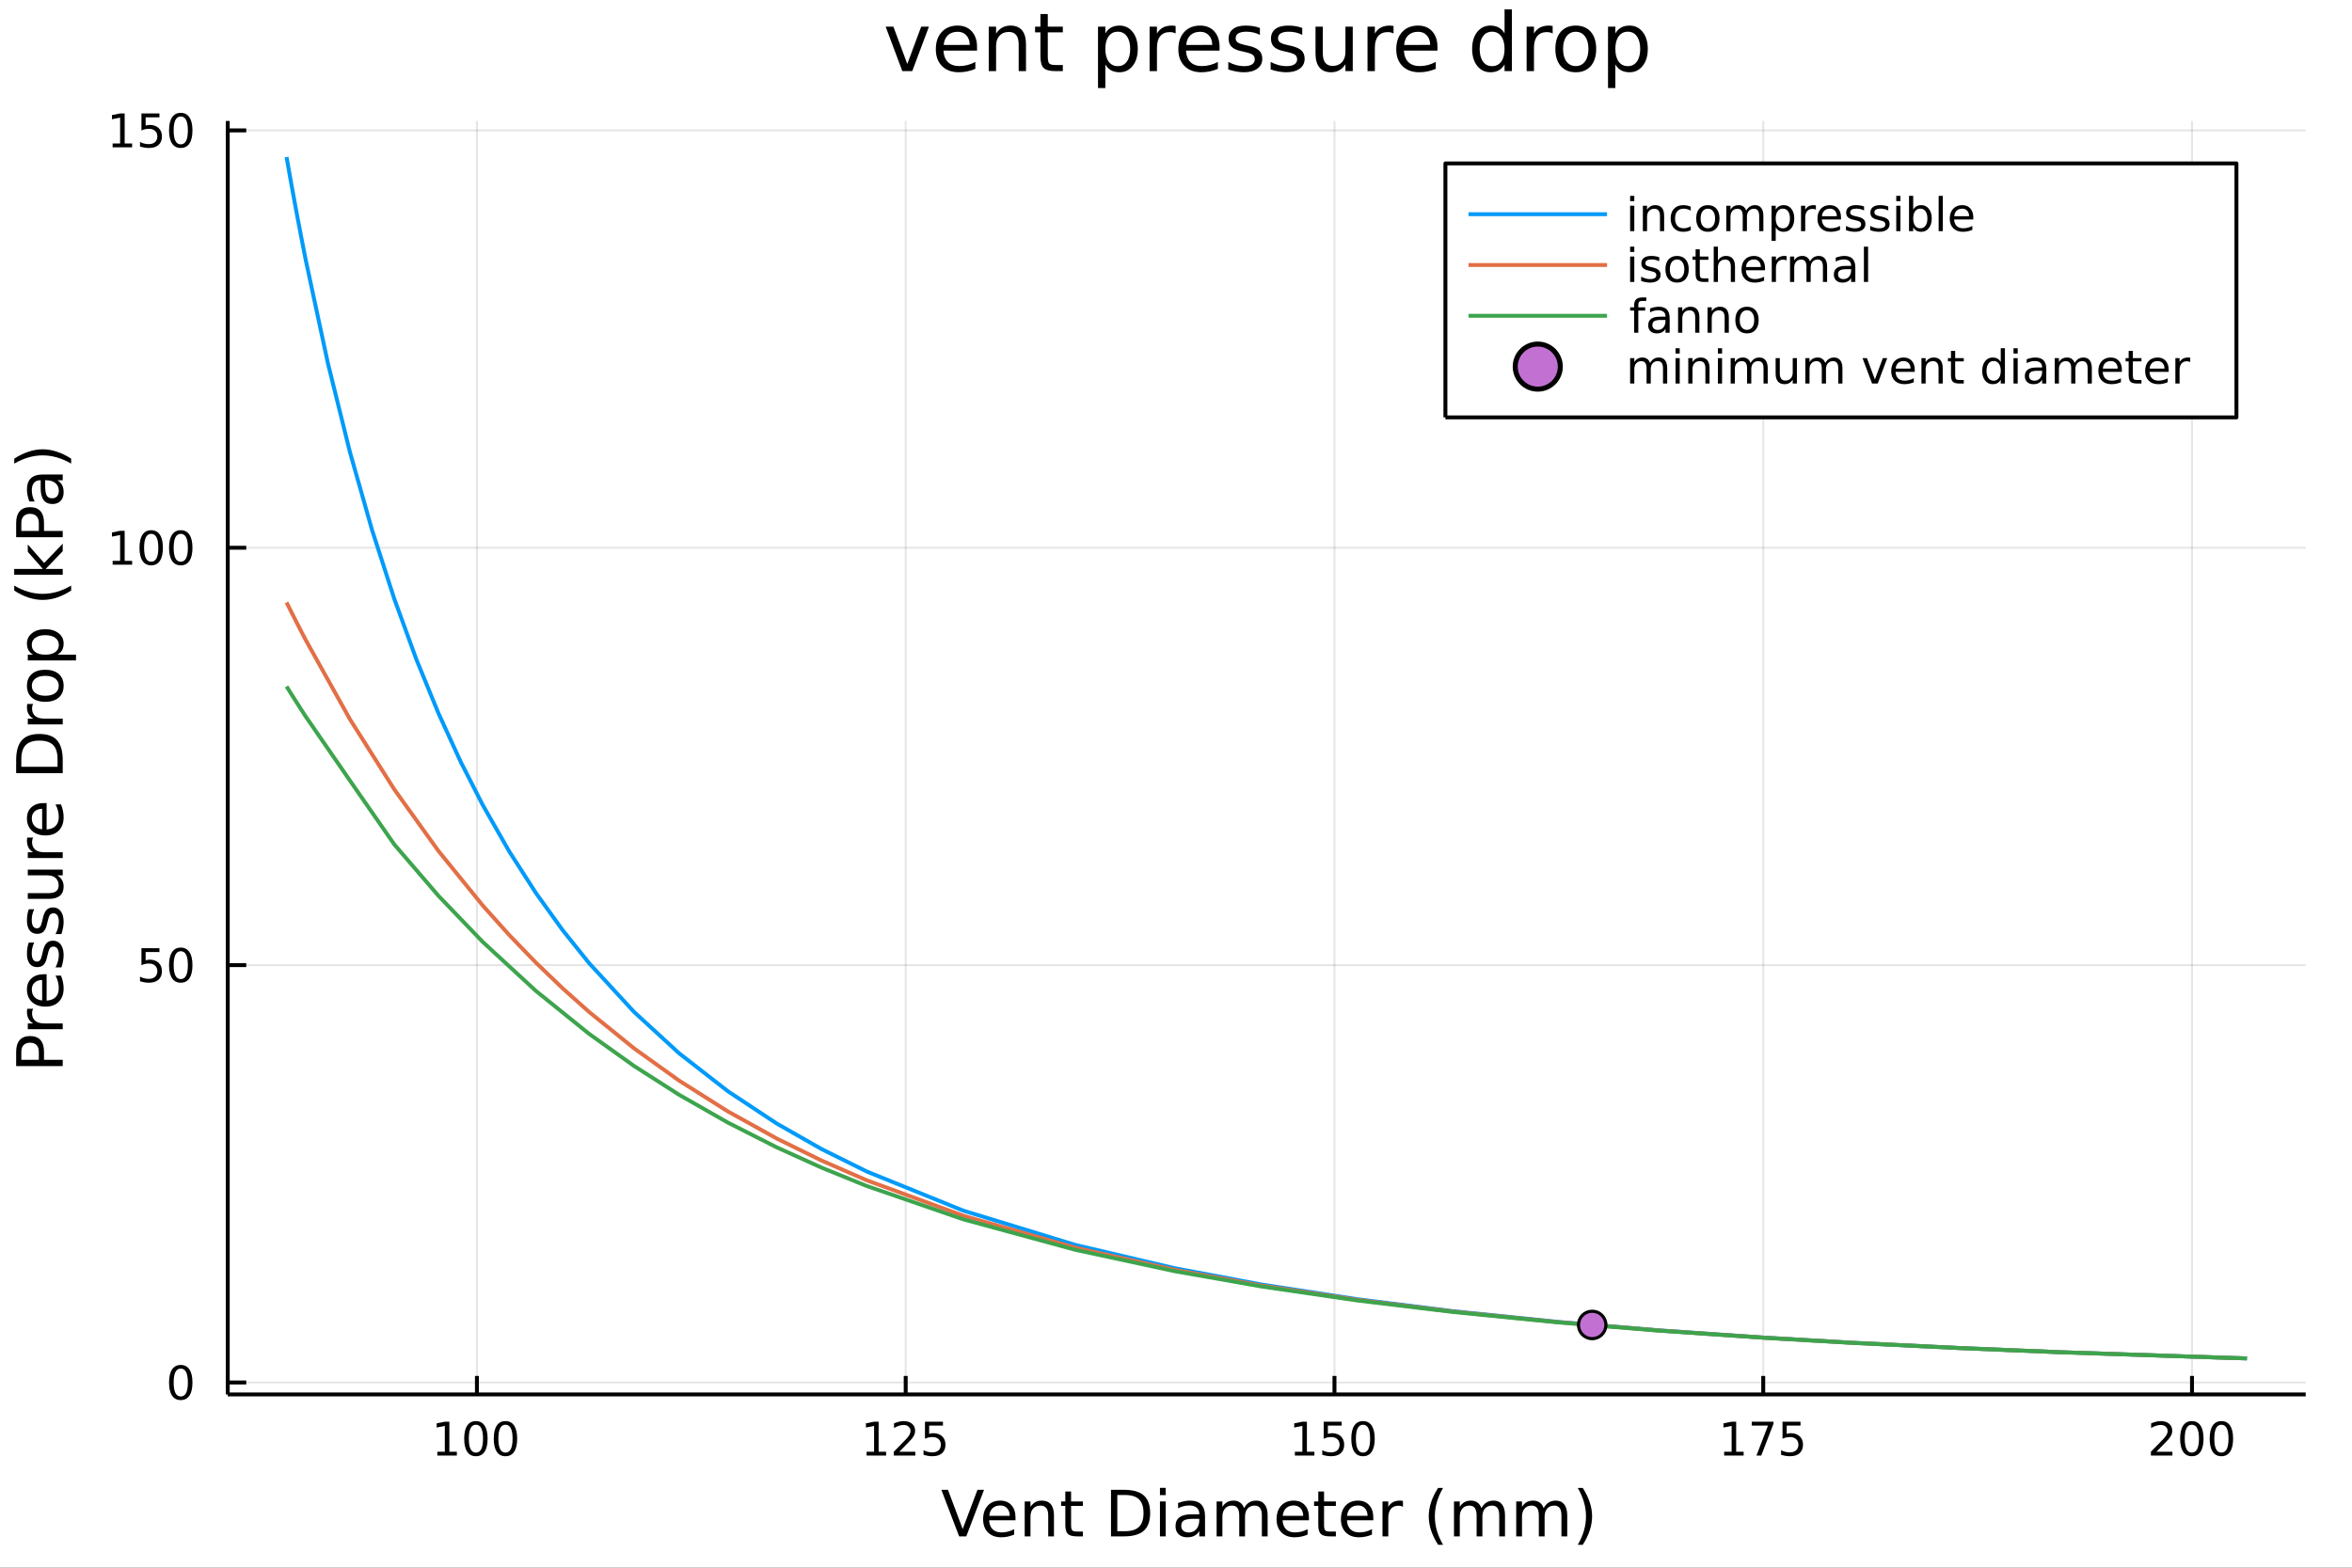 <?xml version="1.0" encoding="utf-8"?>
<svg xmlns="http://www.w3.org/2000/svg" xmlns:xlink="http://www.w3.org/1999/xlink" width="600" height="400" viewBox="0 0 2400 1600">
<rect x="0" y="0" width="2400" height="1600" fill="#333333" stroke="none"/>
<defs>
  <clipPath id="clip210">
    <rect x="0" y="0" width="2400" height="1600"/>
  </clipPath>
</defs>
<path clip-path="url(#clip210)" d="
M0 1600 L2400 1600 L2400 0 L0 0  Z
  " fill="#ffffff" fill-rule="evenodd" fill-opacity="1"/>
<defs>
  <clipPath id="clip211">
    <rect x="480" y="0" width="1681" height="1600"/>
  </clipPath>
</defs>
<path clip-path="url(#clip210)" d="
M232.389 1423.18 L2352.76 1423.18 L2352.76 123.472 L232.389 123.472  Z
  " fill="#ffffff" fill-rule="evenodd" fill-opacity="1"/>
<defs>
  <clipPath id="clip212">
    <rect x="232" y="123" width="2121" height="1301"/>
  </clipPath>
</defs>
<polyline clip-path="url(#clip212)" style="stroke:#000000; stroke-linecap:butt; stroke-linejoin:round; stroke-width:2; stroke-opacity:0.1; fill:none" points="
  486.659,1423.18 486.659,123.472 
  "/>
<polyline clip-path="url(#clip212)" style="stroke:#000000; stroke-linecap:butt; stroke-linejoin:round; stroke-width:2; stroke-opacity:0.1; fill:none" points="
  924.18,1423.18 924.18,123.472 
  "/>
<polyline clip-path="url(#clip212)" style="stroke:#000000; stroke-linecap:butt; stroke-linejoin:round; stroke-width:2; stroke-opacity:0.1; fill:none" points="
  1361.7,1423.18 1361.7,123.472 
  "/>
<polyline clip-path="url(#clip212)" style="stroke:#000000; stroke-linecap:butt; stroke-linejoin:round; stroke-width:2; stroke-opacity:0.1; fill:none" points="
  1799.22,1423.18 1799.22,123.472 
  "/>
<polyline clip-path="url(#clip212)" style="stroke:#000000; stroke-linecap:butt; stroke-linejoin:round; stroke-width:2; stroke-opacity:0.1; fill:none" points="
  2236.74,1423.18 2236.74,123.472 
  "/>
<polyline clip-path="url(#clip210)" style="stroke:#000000; stroke-linecap:butt; stroke-linejoin:round; stroke-width:4; stroke-opacity:1; fill:none" points="
  232.389,1423.18 2352.76,1423.18 
  "/>
<polyline clip-path="url(#clip210)" style="stroke:#000000; stroke-linecap:butt; stroke-linejoin:round; stroke-width:4; stroke-opacity:1; fill:none" points="
  486.659,1423.18 486.659,1404.28 
  "/>
<polyline clip-path="url(#clip210)" style="stroke:#000000; stroke-linecap:butt; stroke-linejoin:round; stroke-width:4; stroke-opacity:1; fill:none" points="
  924.18,1423.18 924.18,1404.28 
  "/>
<polyline clip-path="url(#clip210)" style="stroke:#000000; stroke-linecap:butt; stroke-linejoin:round; stroke-width:4; stroke-opacity:1; fill:none" points="
  1361.7,1423.18 1361.7,1404.28 
  "/>
<polyline clip-path="url(#clip210)" style="stroke:#000000; stroke-linecap:butt; stroke-linejoin:round; stroke-width:4; stroke-opacity:1; fill:none" points="
  1799.22,1423.18 1799.22,1404.28 
  "/>
<polyline clip-path="url(#clip210)" style="stroke:#000000; stroke-linecap:butt; stroke-linejoin:round; stroke-width:4; stroke-opacity:1; fill:none" points="
  2236.74,1423.18 2236.74,1404.28 
  "/>
<path clip-path="url(#clip210)" d="M446.266 1481.64 L453.905 1481.64 L453.905 1455.28 L445.594 1456.95 L445.594 1452.69 L453.858 1451.02 L458.534 1451.02 L458.534 1481.64 L466.173 1481.64 L466.173 1485.58 L446.266 1485.58 L446.266 1481.64 Z" fill="#000000" fill-rule="evenodd" fill-opacity="1" /><path clip-path="url(#clip210)" d="M485.617 1454.1 Q482.006 1454.1 480.178 1457.66 Q478.372 1461.2 478.372 1468.33 Q478.372 1475.44 480.178 1479.01 Q482.006 1482.55 485.617 1482.55 Q489.252 1482.55 491.057 1479.01 Q492.886 1475.44 492.886 1468.33 Q492.886 1461.2 491.057 1457.66 Q489.252 1454.1 485.617 1454.1 M485.617 1450.39 Q491.428 1450.39 494.483 1455 Q497.562 1459.58 497.562 1468.33 Q497.562 1477.06 494.483 1481.67 Q491.428 1486.25 485.617 1486.25 Q479.807 1486.25 476.729 1481.67 Q473.673 1477.06 473.673 1468.33 Q473.673 1459.58 476.729 1455 Q479.807 1450.39 485.617 1450.39 Z" fill="#000000" fill-rule="evenodd" fill-opacity="1" /><path clip-path="url(#clip210)" d="M515.779 1454.1 Q512.168 1454.1 510.339 1457.66 Q508.534 1461.2 508.534 1468.33 Q508.534 1475.44 510.339 1479.01 Q512.168 1482.55 515.779 1482.55 Q519.413 1482.55 521.219 1479.01 Q523.048 1475.44 523.048 1468.33 Q523.048 1461.2 521.219 1457.66 Q519.413 1454.1 515.779 1454.1 M515.779 1450.39 Q521.589 1450.39 524.645 1455 Q527.724 1459.58 527.724 1468.33 Q527.724 1477.06 524.645 1481.67 Q521.589 1486.25 515.779 1486.25 Q509.969 1486.25 506.89 1481.67 Q503.835 1477.06 503.835 1468.33 Q503.835 1459.58 506.89 1455 Q509.969 1450.39 515.779 1450.39 Z" fill="#000000" fill-rule="evenodd" fill-opacity="1" /><path clip-path="url(#clip210)" d="M884.284 1481.64 L891.923 1481.64 L891.923 1455.28 L883.613 1456.95 L883.613 1452.69 L891.877 1451.02 L896.553 1451.02 L896.553 1481.64 L904.192 1481.64 L904.192 1485.58 L884.284 1485.58 L884.284 1481.64 Z" fill="#000000" fill-rule="evenodd" fill-opacity="1" /><path clip-path="url(#clip210)" d="M917.664 1481.64 L933.983 1481.64 L933.983 1485.58 L912.039 1485.58 L912.039 1481.64 Q914.701 1478.89 919.284 1474.26 Q923.891 1469.61 925.071 1468.27 Q927.317 1465.74 928.196 1464.01 Q929.099 1462.25 929.099 1460.56 Q929.099 1457.8 927.155 1456.07 Q925.233 1454.33 922.131 1454.33 Q919.932 1454.33 917.479 1455.09 Q915.048 1455.86 912.27 1457.41 L912.27 1452.69 Q915.094 1451.55 917.548 1450.97 Q920.002 1450.39 922.039 1450.39 Q927.409 1450.39 930.604 1453.08 Q933.798 1455.77 933.798 1460.26 Q933.798 1462.39 932.988 1464.31 Q932.201 1466.2 930.094 1468.8 Q929.516 1469.47 926.414 1472.69 Q923.312 1475.88 917.664 1481.64 Z" fill="#000000" fill-rule="evenodd" fill-opacity="1" /><path clip-path="url(#clip210)" d="M943.844 1451.02 L962.201 1451.02 L962.201 1454.96 L948.127 1454.96 L948.127 1463.43 Q949.145 1463.08 950.164 1462.92 Q951.182 1462.73 952.201 1462.73 Q957.988 1462.73 961.367 1465.9 Q964.747 1469.08 964.747 1474.49 Q964.747 1480.07 961.275 1483.17 Q957.802 1486.25 951.483 1486.25 Q949.307 1486.25 947.039 1485.88 Q944.793 1485.51 942.386 1484.77 L942.386 1480.07 Q944.469 1481.2 946.691 1481.76 Q948.914 1482.32 951.39 1482.32 Q955.395 1482.32 957.733 1480.21 Q960.071 1478.1 960.071 1474.49 Q960.071 1470.88 957.733 1468.77 Q955.395 1466.67 951.39 1466.67 Q949.515 1466.67 947.641 1467.08 Q945.789 1467.5 943.844 1468.38 L943.844 1451.02 Z" fill="#000000" fill-rule="evenodd" fill-opacity="1" /><path clip-path="url(#clip210)" d="M1321.31 1481.64 L1328.95 1481.64 L1328.95 1455.28 L1320.64 1456.95 L1320.64 1452.69 L1328.9 1451.02 L1333.58 1451.02 L1333.58 1481.64 L1341.21 1481.64 L1341.21 1485.58 L1321.31 1485.58 L1321.31 1481.64 Z" fill="#000000" fill-rule="evenodd" fill-opacity="1" /><path clip-path="url(#clip210)" d="M1350.71 1451.02 L1369.06 1451.02 L1369.06 1454.96 L1354.99 1454.96 L1354.99 1463.43 Q1356.01 1463.08 1357.03 1462.92 Q1358.04 1462.73 1359.06 1462.73 Q1364.85 1462.73 1368.23 1465.9 Q1371.61 1469.08 1371.61 1474.49 Q1371.61 1480.07 1368.14 1483.17 Q1364.66 1486.25 1358.34 1486.25 Q1356.17 1486.25 1353.9 1485.88 Q1351.65 1485.51 1349.25 1484.77 L1349.25 1480.07 Q1351.33 1481.2 1353.55 1481.76 Q1355.78 1482.32 1358.25 1482.32 Q1362.26 1482.32 1364.59 1480.21 Q1366.93 1478.1 1366.93 1474.49 Q1366.93 1470.88 1364.59 1468.77 Q1362.26 1466.67 1358.25 1466.67 Q1356.38 1466.67 1354.5 1467.08 Q1352.65 1467.5 1350.71 1468.38 L1350.71 1451.02 Z" fill="#000000" fill-rule="evenodd" fill-opacity="1" /><path clip-path="url(#clip210)" d="M1390.82 1454.1 Q1387.21 1454.1 1385.38 1457.66 Q1383.58 1461.2 1383.58 1468.33 Q1383.58 1475.44 1385.38 1479.01 Q1387.21 1482.55 1390.82 1482.55 Q1394.46 1482.55 1396.26 1479.01 Q1398.09 1475.44 1398.09 1468.33 Q1398.09 1461.2 1396.26 1457.66 Q1394.46 1454.1 1390.82 1454.1 M1390.82 1450.39 Q1396.63 1450.39 1399.69 1455 Q1402.77 1459.58 1402.77 1468.33 Q1402.77 1477.06 1399.69 1481.67 Q1396.63 1486.25 1390.82 1486.25 Q1385.01 1486.25 1381.93 1481.67 Q1378.88 1477.06 1378.88 1468.33 Q1378.88 1459.58 1381.93 1455 Q1385.01 1450.39 1390.82 1450.39 Z" fill="#000000" fill-rule="evenodd" fill-opacity="1" /><path clip-path="url(#clip210)" d="M1759.33 1481.64 L1766.97 1481.64 L1766.97 1455.28 L1758.65 1456.95 L1758.65 1452.69 L1766.92 1451.02 L1771.59 1451.02 L1771.59 1481.64 L1779.23 1481.64 L1779.23 1485.58 L1759.33 1485.58 L1759.33 1481.64 Z" fill="#000000" fill-rule="evenodd" fill-opacity="1" /><path clip-path="url(#clip210)" d="M1787.5 1451.02 L1809.72 1451.02 L1809.72 1453.01 L1797.17 1485.58 L1792.29 1485.58 L1804.09 1454.96 L1787.5 1454.96 L1787.5 1451.02 Z" fill="#000000" fill-rule="evenodd" fill-opacity="1" /><path clip-path="url(#clip210)" d="M1818.89 1451.02 L1837.24 1451.02 L1837.24 1454.96 L1823.17 1454.96 L1823.17 1463.43 Q1824.19 1463.08 1825.21 1462.92 Q1826.22 1462.73 1827.24 1462.73 Q1833.03 1462.73 1836.41 1465.9 Q1839.79 1469.08 1839.79 1474.49 Q1839.79 1480.07 1836.32 1483.17 Q1832.84 1486.25 1826.52 1486.25 Q1824.35 1486.25 1822.08 1485.88 Q1819.84 1485.51 1817.43 1484.77 L1817.43 1480.07 Q1819.51 1481.2 1821.73 1481.76 Q1823.96 1482.32 1826.43 1482.32 Q1830.44 1482.32 1832.77 1480.21 Q1835.11 1478.1 1835.11 1474.49 Q1835.11 1470.88 1832.77 1468.77 Q1830.44 1466.67 1826.43 1466.67 Q1824.56 1466.67 1822.68 1467.08 Q1820.83 1467.5 1818.89 1468.38 L1818.89 1451.02 Z" fill="#000000" fill-rule="evenodd" fill-opacity="1" /><path clip-path="url(#clip210)" d="M2200.44 1481.64 L2216.75 1481.64 L2216.75 1485.58 L2194.81 1485.58 L2194.81 1481.64 Q2197.47 1478.89 2202.06 1474.26 Q2206.66 1469.61 2207.84 1468.27 Q2210.09 1465.74 2210.97 1464.01 Q2211.87 1462.25 2211.87 1460.56 Q2211.87 1457.8 2209.93 1456.07 Q2208 1454.33 2204.9 1454.33 Q2202.7 1454.33 2200.25 1455.09 Q2197.82 1455.86 2195.04 1457.41 L2195.04 1452.69 Q2197.87 1451.55 2200.32 1450.97 Q2202.77 1450.39 2204.81 1450.39 Q2210.18 1450.39 2213.37 1453.08 Q2216.57 1455.77 2216.57 1460.26 Q2216.57 1462.39 2215.76 1464.31 Q2214.97 1466.2 2212.87 1468.8 Q2212.29 1469.47 2209.19 1472.69 Q2206.08 1475.88 2200.44 1481.64 Z" fill="#000000" fill-rule="evenodd" fill-opacity="1" /><path clip-path="url(#clip210)" d="M2236.57 1454.1 Q2232.96 1454.1 2231.13 1457.66 Q2229.32 1461.2 2229.32 1468.33 Q2229.32 1475.44 2231.13 1479.01 Q2232.96 1482.55 2236.57 1482.55 Q2240.2 1482.55 2242.01 1479.01 Q2243.84 1475.44 2243.84 1468.33 Q2243.84 1461.2 2242.01 1457.66 Q2240.2 1454.1 2236.57 1454.1 M2236.57 1450.39 Q2242.38 1450.39 2245.43 1455 Q2248.51 1459.58 2248.51 1468.33 Q2248.51 1477.06 2245.43 1481.67 Q2242.38 1486.25 2236.57 1486.25 Q2230.76 1486.25 2227.68 1481.67 Q2224.62 1477.06 2224.62 1468.33 Q2224.62 1459.58 2227.68 1455 Q2230.76 1450.39 2236.57 1450.39 Z" fill="#000000" fill-rule="evenodd" fill-opacity="1" /><path clip-path="url(#clip210)" d="M2266.73 1454.1 Q2263.12 1454.1 2261.29 1457.66 Q2259.49 1461.2 2259.49 1468.33 Q2259.49 1475.44 2261.29 1479.01 Q2263.12 1482.55 2266.73 1482.55 Q2270.37 1482.55 2272.17 1479.01 Q2274 1475.44 2274 1468.33 Q2274 1461.2 2272.17 1457.66 Q2270.37 1454.1 2266.73 1454.1 M2266.73 1450.39 Q2272.54 1450.39 2275.6 1455 Q2278.68 1459.58 2278.68 1468.33 Q2278.68 1477.06 2275.6 1481.67 Q2272.54 1486.25 2266.73 1486.25 Q2260.92 1486.25 2257.84 1481.67 Q2254.79 1477.06 2254.79 1468.33 Q2254.79 1459.58 2257.84 1455 Q2260.92 1450.39 2266.73 1450.39 Z" fill="#000000" fill-rule="evenodd" fill-opacity="1" /><path clip-path="url(#clip210)" d="M978.711 1568.04 L960.569 1520.52 L967.285 1520.52 L982.34 1560.53 L997.427 1520.52 L1004.11 1520.52 L986 1568.04 L978.711 1568.04 Z" fill="#000000" fill-rule="evenodd" fill-opacity="1" /><path clip-path="url(#clip210)" d="M1036.23 1548.76 L1036.23 1551.62 L1009.3 1551.62 Q1009.68 1557.67 1012.93 1560.85 Q1016.21 1564 1022.03 1564 Q1025.4 1564 1028.55 1563.17 Q1031.74 1562.35 1034.86 1560.69 L1034.86 1566.23 Q1031.71 1567.57 1028.4 1568.27 Q1025.09 1568.97 1021.68 1568.97 Q1013.15 1568.97 1008.15 1564 Q1003.19 1559.04 1003.19 1550.57 Q1003.19 1541.82 1007.9 1536.69 Q1012.64 1531.54 1020.66 1531.54 Q1027.85 1531.54 1032.02 1536.18 Q1036.23 1540.8 1036.23 1548.76 M1030.37 1547.04 Q1030.31 1542.23 1027.66 1539.37 Q1025.05 1536.5 1020.73 1536.5 Q1015.82 1536.5 1012.86 1539.27 Q1009.94 1542.04 1009.49 1547.07 L1030.37 1547.04 Z" fill="#000000" fill-rule="evenodd" fill-opacity="1" /><path clip-path="url(#clip210)" d="M1075.47 1546.53 L1075.47 1568.04 L1069.61 1568.04 L1069.61 1546.72 Q1069.61 1541.66 1067.64 1539.14 Q1065.67 1536.63 1061.72 1536.63 Q1056.98 1536.63 1054.24 1539.65 Q1051.5 1542.68 1051.5 1547.9 L1051.5 1568.04 L1045.62 1568.04 L1045.62 1532.4 L1051.5 1532.4 L1051.5 1537.93 Q1053.6 1534.72 1056.44 1533.13 Q1059.3 1531.54 1063.03 1531.54 Q1069.17 1531.54 1072.32 1535.36 Q1075.47 1539.14 1075.47 1546.53 Z" fill="#000000" fill-rule="evenodd" fill-opacity="1" /><path clip-path="url(#clip210)" d="M1092.94 1522.27 L1092.94 1532.4 L1105.01 1532.4 L1105.01 1536.95 L1092.94 1536.95 L1092.94 1556.3 Q1092.94 1560.66 1094.12 1561.9 Q1095.33 1563.14 1098.99 1563.14 L1105.01 1563.14 L1105.01 1568.04 L1098.99 1568.04 Q1092.21 1568.04 1089.63 1565.53 Q1087.06 1562.98 1087.06 1556.3 L1087.06 1536.95 L1082.76 1536.95 L1082.76 1532.4 L1087.06 1532.4 L1087.06 1522.27 L1092.94 1522.27 Z" fill="#000000" fill-rule="evenodd" fill-opacity="1" /><path clip-path="url(#clip210)" d="M1140.11 1525.81 L1140.11 1562.76 L1147.88 1562.76 Q1157.72 1562.76 1162.27 1558.3 Q1166.85 1553.85 1166.85 1544.24 Q1166.85 1534.69 1162.27 1530.26 Q1157.72 1525.81 1147.88 1525.81 L1140.11 1525.81 M1133.68 1520.52 L1146.89 1520.52 Q1160.71 1520.52 1167.17 1526.28 Q1173.63 1532.01 1173.63 1544.24 Q1173.63 1556.52 1167.14 1562.28 Q1160.64 1568.04 1146.89 1568.04 L1133.68 1568.04 L1133.68 1520.52 Z" fill="#000000" fill-rule="evenodd" fill-opacity="1" /><path clip-path="url(#clip210)" d="M1183.62 1532.4 L1189.48 1532.4 L1189.48 1568.04 L1183.62 1568.04 L1183.62 1532.4 M1183.62 1518.52 L1189.48 1518.52 L1189.48 1525.93 L1183.62 1525.93 L1183.62 1518.52 Z" fill="#000000" fill-rule="evenodd" fill-opacity="1" /><path clip-path="url(#clip210)" d="M1217.93 1550.12 Q1210.84 1550.12 1208.1 1551.75 Q1205.36 1553.37 1205.36 1557.29 Q1205.36 1560.4 1207.4 1562.25 Q1209.47 1564.07 1213 1564.07 Q1217.87 1564.07 1220.8 1560.63 Q1223.76 1557.16 1223.76 1551.43 L1223.76 1550.12 L1217.93 1550.12 M1229.62 1547.71 L1229.62 1568.04 L1223.76 1568.04 L1223.76 1562.63 Q1221.75 1565.88 1218.76 1567.44 Q1215.77 1568.97 1211.44 1568.97 Q1205.97 1568.97 1202.72 1565.91 Q1199.51 1562.82 1199.51 1557.67 Q1199.51 1551.65 1203.52 1548.6 Q1207.56 1545.54 1215.55 1545.54 L1223.76 1545.54 L1223.76 1544.97 Q1223.76 1540.93 1221.09 1538.73 Q1218.44 1536.5 1213.64 1536.5 Q1210.58 1536.5 1207.69 1537.23 Q1204.79 1537.97 1202.12 1539.43 L1202.12 1534.02 Q1205.33 1532.78 1208.35 1532.17 Q1211.38 1531.54 1214.24 1531.54 Q1221.98 1531.54 1225.8 1535.55 Q1229.62 1539.56 1229.62 1547.71 Z" fill="#000000" fill-rule="evenodd" fill-opacity="1" /><path clip-path="url(#clip210)" d="M1269.43 1539.24 Q1271.63 1535.29 1274.68 1533.41 Q1277.74 1531.54 1281.88 1531.54 Q1287.45 1531.54 1290.47 1535.45 Q1293.5 1539.33 1293.5 1546.53 L1293.5 1568.04 L1287.61 1568.04 L1287.61 1546.72 Q1287.61 1541.59 1285.79 1539.11 Q1283.98 1536.63 1280.25 1536.63 Q1275.7 1536.63 1273.06 1539.65 Q1270.42 1542.68 1270.42 1547.9 L1270.42 1568.04 L1264.53 1568.04 L1264.53 1546.72 Q1264.53 1541.56 1262.72 1539.11 Q1260.9 1536.63 1257.12 1536.63 Q1252.63 1536.63 1249.99 1539.68 Q1247.34 1542.71 1247.34 1547.9 L1247.34 1568.04 L1241.46 1568.04 L1241.46 1532.4 L1247.34 1532.4 L1247.34 1537.93 Q1249.35 1534.66 1252.15 1533.1 Q1254.95 1531.54 1258.8 1531.54 Q1262.69 1531.54 1265.39 1533.51 Q1268.13 1535.48 1269.43 1539.24 Z" fill="#000000" fill-rule="evenodd" fill-opacity="1" /><path clip-path="url(#clip210)" d="M1335.67 1548.76 L1335.67 1551.62 L1308.74 1551.62 Q1309.12 1557.67 1312.37 1560.85 Q1315.65 1564 1321.47 1564 Q1324.85 1564 1328 1563.17 Q1331.18 1562.35 1334.3 1560.69 L1334.3 1566.23 Q1331.15 1567.57 1327.84 1568.27 Q1324.53 1568.97 1321.12 1568.97 Q1312.59 1568.97 1307.6 1564 Q1302.63 1559.04 1302.63 1550.57 Q1302.63 1541.82 1307.34 1536.69 Q1312.08 1531.54 1320.1 1531.54 Q1327.3 1531.54 1331.47 1536.18 Q1335.67 1540.8 1335.67 1548.76 M1329.81 1547.04 Q1329.75 1542.23 1327.11 1539.37 Q1324.5 1536.5 1320.17 1536.5 Q1315.27 1536.5 1312.31 1539.27 Q1309.38 1542.04 1308.93 1547.07 L1329.81 1547.04 Z" fill="#000000" fill-rule="evenodd" fill-opacity="1" /><path clip-path="url(#clip210)" d="M1351.07 1522.27 L1351.07 1532.4 L1363.14 1532.4 L1363.14 1536.95 L1351.07 1536.95 L1351.07 1556.3 Q1351.07 1560.66 1352.25 1561.9 Q1353.46 1563.14 1357.12 1563.14 L1363.14 1563.14 L1363.14 1568.04 L1357.12 1568.04 Q1350.34 1568.04 1347.76 1565.53 Q1345.19 1562.98 1345.19 1556.3 L1345.19 1536.95 L1340.89 1536.95 L1340.89 1532.4 L1345.19 1532.4 L1345.19 1522.27 L1351.07 1522.27 Z" fill="#000000" fill-rule="evenodd" fill-opacity="1" /><path clip-path="url(#clip210)" d="M1401.33 1548.76 L1401.33 1551.62 L1374.4 1551.62 Q1374.79 1557.67 1378.03 1560.85 Q1381.31 1564 1387.14 1564 Q1390.51 1564 1393.66 1563.17 Q1396.84 1562.35 1399.96 1560.69 L1399.96 1566.23 Q1396.81 1567.57 1393.5 1568.27 Q1390.19 1568.97 1386.79 1568.97 Q1378.26 1568.97 1373.26 1564 Q1368.29 1559.04 1368.29 1550.57 Q1368.29 1541.82 1373 1536.69 Q1377.75 1531.54 1385.77 1531.54 Q1392.96 1531.54 1397.13 1536.18 Q1401.33 1540.8 1401.33 1548.76 M1395.47 1547.04 Q1395.41 1542.23 1392.77 1539.37 Q1390.16 1536.5 1385.83 1536.5 Q1380.93 1536.5 1377.97 1539.27 Q1375.04 1542.04 1374.59 1547.07 L1395.47 1547.04 Z" fill="#000000" fill-rule="evenodd" fill-opacity="1" /><path clip-path="url(#clip210)" d="M1431.6 1537.87 Q1430.61 1537.3 1429.44 1537.04 Q1428.29 1536.76 1426.89 1536.76 Q1421.92 1536.76 1419.25 1540 Q1416.61 1543.22 1416.61 1549.27 L1416.61 1568.04 L1410.72 1568.04 L1410.72 1532.4 L1416.61 1532.4 L1416.61 1537.93 Q1418.45 1534.69 1421.41 1533.13 Q1424.37 1531.54 1428.61 1531.54 Q1429.21 1531.54 1429.94 1531.63 Q1430.68 1531.7 1431.57 1531.85 L1431.6 1537.87 Z" fill="#000000" fill-rule="evenodd" fill-opacity="1" /><path clip-path="url(#clip210)" d="M1472.53 1518.58 Q1468.27 1525.9 1466.2 1533.06 Q1464.13 1540.23 1464.13 1547.58 Q1464.13 1554.93 1466.2 1562.16 Q1468.3 1569.35 1472.53 1576.64 L1467.44 1576.64 Q1462.66 1569.16 1460.28 1561.93 Q1457.92 1554.71 1457.92 1547.58 Q1457.92 1540.48 1460.28 1533.29 Q1462.63 1526.09 1467.44 1518.58 L1472.53 1518.58 Z" fill="#000000" fill-rule="evenodd" fill-opacity="1" /><path clip-path="url(#clip210)" d="M1511.65 1539.24 Q1513.84 1535.29 1516.9 1533.41 Q1519.96 1531.54 1524.09 1531.54 Q1529.66 1531.54 1532.69 1535.45 Q1535.71 1539.33 1535.71 1546.53 L1535.71 1568.04 L1529.82 1568.04 L1529.82 1546.72 Q1529.82 1541.59 1528.01 1539.11 Q1526.19 1536.63 1522.47 1536.63 Q1517.92 1536.63 1515.28 1539.65 Q1512.64 1542.68 1512.64 1547.9 L1512.64 1568.04 L1506.75 1568.04 L1506.75 1546.72 Q1506.75 1541.56 1504.93 1539.11 Q1503.12 1536.63 1499.33 1536.63 Q1494.84 1536.63 1492.2 1539.68 Q1489.56 1542.71 1489.56 1547.9 L1489.56 1568.04 L1483.67 1568.04 L1483.67 1532.4 L1489.56 1532.4 L1489.56 1537.93 Q1491.56 1534.66 1494.37 1533.1 Q1497.17 1531.54 1501.02 1531.54 Q1504.9 1531.54 1507.61 1533.51 Q1510.34 1535.48 1511.65 1539.24 Z" fill="#000000" fill-rule="evenodd" fill-opacity="1" /><path clip-path="url(#clip210)" d="M1575.15 1539.24 Q1577.34 1535.29 1580.4 1533.41 Q1583.45 1531.54 1587.59 1531.54 Q1593.16 1531.54 1596.19 1535.45 Q1599.21 1539.33 1599.21 1546.53 L1599.21 1568.04 L1593.32 1568.04 L1593.32 1546.72 Q1593.32 1541.59 1591.51 1539.11 Q1589.69 1536.63 1585.97 1536.63 Q1581.42 1536.63 1578.77 1539.65 Q1576.13 1542.68 1576.13 1547.9 L1576.13 1568.04 L1570.24 1568.04 L1570.24 1546.72 Q1570.24 1541.56 1568.43 1539.11 Q1566.62 1536.63 1562.83 1536.63 Q1558.34 1536.63 1555.7 1539.68 Q1553.06 1542.71 1553.06 1547.9 L1553.06 1568.04 L1547.17 1568.04 L1547.17 1532.4 L1553.06 1532.4 L1553.06 1537.93 Q1555.06 1534.66 1557.86 1533.1 Q1560.66 1531.54 1564.52 1531.54 Q1568.4 1531.54 1571.1 1533.51 Q1573.84 1535.48 1575.15 1539.24 Z" fill="#000000" fill-rule="evenodd" fill-opacity="1" /><path clip-path="url(#clip210)" d="M1609.97 1518.58 L1615.06 1518.58 Q1619.83 1526.09 1622.19 1533.29 Q1624.58 1540.48 1624.58 1547.58 Q1624.58 1554.71 1622.19 1561.93 Q1619.83 1569.16 1615.06 1576.64 L1609.97 1576.64 Q1614.2 1569.35 1616.27 1562.16 Q1618.37 1554.93 1618.37 1547.58 Q1618.37 1540.23 1616.27 1533.06 Q1614.2 1525.9 1609.97 1518.58 Z" fill="#000000" fill-rule="evenodd" fill-opacity="1" /><polyline clip-path="url(#clip212)" style="stroke:#000000; stroke-linecap:butt; stroke-linejoin:round; stroke-width:2; stroke-opacity:0.1; fill:none" points="
  232.389,1410.99 2352.76,1410.99 
  "/>
<polyline clip-path="url(#clip212)" style="stroke:#000000; stroke-linecap:butt; stroke-linejoin:round; stroke-width:2; stroke-opacity:0.1; fill:none" points="
  232.389,985.019 2352.76,985.019 
  "/>
<polyline clip-path="url(#clip212)" style="stroke:#000000; stroke-linecap:butt; stroke-linejoin:round; stroke-width:2; stroke-opacity:0.1; fill:none" points="
  232.389,559.048 2352.76,559.048 
  "/>
<polyline clip-path="url(#clip212)" style="stroke:#000000; stroke-linecap:butt; stroke-linejoin:round; stroke-width:2; stroke-opacity:0.1; fill:none" points="
  232.389,133.077 2352.76,133.077 
  "/>
<polyline clip-path="url(#clip210)" style="stroke:#000000; stroke-linecap:butt; stroke-linejoin:round; stroke-width:4; stroke-opacity:1; fill:none" points="
  232.389,1423.18 232.389,123.472 
  "/>
<polyline clip-path="url(#clip210)" style="stroke:#000000; stroke-linecap:butt; stroke-linejoin:round; stroke-width:4; stroke-opacity:1; fill:none" points="
  232.389,1410.99 251.287,1410.99 
  "/>
<polyline clip-path="url(#clip210)" style="stroke:#000000; stroke-linecap:butt; stroke-linejoin:round; stroke-width:4; stroke-opacity:1; fill:none" points="
  232.389,985.019 251.287,985.019 
  "/>
<polyline clip-path="url(#clip210)" style="stroke:#000000; stroke-linecap:butt; stroke-linejoin:round; stroke-width:4; stroke-opacity:1; fill:none" points="
  232.389,559.048 251.287,559.048 
  "/>
<polyline clip-path="url(#clip210)" style="stroke:#000000; stroke-linecap:butt; stroke-linejoin:round; stroke-width:4; stroke-opacity:1; fill:none" points="
  232.389,133.077 251.287,133.077 
  "/>
<path clip-path="url(#clip210)" d="M184.445 1396.79 Q180.834 1396.79 179.005 1400.35 Q177.2 1403.9 177.2 1411.02 Q177.2 1418.13 179.005 1421.7 Q180.834 1425.24 184.445 1425.24 Q188.079 1425.24 189.885 1421.7 Q191.713 1418.13 191.713 1411.02 Q191.713 1403.9 189.885 1400.35 Q188.079 1396.79 184.445 1396.79 M184.445 1393.09 Q190.255 1393.09 193.311 1397.69 Q196.389 1402.27 196.389 1411.02 Q196.389 1419.75 193.311 1424.36 Q190.255 1428.94 184.445 1428.94 Q178.635 1428.94 175.556 1424.36 Q172.501 1419.75 172.501 1411.02 Q172.501 1402.27 175.556 1397.69 Q178.635 1393.09 184.445 1393.09 Z" fill="#000000" fill-rule="evenodd" fill-opacity="1" /><path clip-path="url(#clip210)" d="M144.329 967.739 L162.686 967.739 L162.686 971.674 L148.612 971.674 L148.612 980.146 Q149.63 979.799 150.649 979.637 Q151.667 979.452 152.686 979.452 Q158.473 979.452 161.852 982.623 Q165.232 985.795 165.232 991.211 Q165.232 996.79 161.76 999.892 Q158.288 1002.97 151.968 1002.97 Q149.792 1002.97 147.524 1002.6 Q145.279 1002.23 142.871 1001.49 L142.871 996.79 Q144.954 997.924 147.177 998.48 Q149.399 999.035 151.876 999.035 Q155.88 999.035 158.218 996.929 Q160.556 994.822 160.556 991.211 Q160.556 987.6 158.218 985.494 Q155.88 983.387 151.876 983.387 Q150.001 983.387 148.126 983.804 Q146.274 984.221 144.329 985.1 L144.329 967.739 Z" fill="#000000" fill-rule="evenodd" fill-opacity="1" /><path clip-path="url(#clip210)" d="M184.445 970.818 Q180.834 970.818 179.005 974.383 Q177.2 977.924 177.2 985.054 Q177.2 992.16 179.005 995.725 Q180.834 999.267 184.445 999.267 Q188.079 999.267 189.885 995.725 Q191.713 992.16 191.713 985.054 Q191.713 977.924 189.885 974.383 Q188.079 970.818 184.445 970.818 M184.445 967.114 Q190.255 967.114 193.311 971.721 Q196.389 976.304 196.389 985.054 Q196.389 993.781 193.311 998.387 Q190.255 1002.97 184.445 1002.97 Q178.635 1002.97 175.556 998.387 Q172.501 993.781 172.501 985.054 Q172.501 976.304 175.556 971.721 Q178.635 967.114 184.445 967.114 Z" fill="#000000" fill-rule="evenodd" fill-opacity="1" /><path clip-path="url(#clip210)" d="M114.931 572.393 L122.57 572.393 L122.57 546.027 L114.26 547.694 L114.26 543.435 L122.524 541.768 L127.2 541.768 L127.2 572.393 L134.839 572.393 L134.839 576.328 L114.931 576.328 L114.931 572.393 Z" fill="#000000" fill-rule="evenodd" fill-opacity="1" /><path clip-path="url(#clip210)" d="M154.283 544.847 Q150.672 544.847 148.843 548.412 Q147.038 551.953 147.038 559.083 Q147.038 566.189 148.843 569.754 Q150.672 573.296 154.283 573.296 Q157.917 573.296 159.723 569.754 Q161.552 566.189 161.552 559.083 Q161.552 551.953 159.723 548.412 Q157.917 544.847 154.283 544.847 M154.283 541.143 Q160.093 541.143 163.149 545.75 Q166.227 550.333 166.227 559.083 Q166.227 567.81 163.149 572.416 Q160.093 576.999 154.283 576.999 Q148.473 576.999 145.394 572.416 Q142.339 567.81 142.339 559.083 Q142.339 550.333 145.394 545.75 Q148.473 541.143 154.283 541.143 Z" fill="#000000" fill-rule="evenodd" fill-opacity="1" /><path clip-path="url(#clip210)" d="M184.445 544.847 Q180.834 544.847 179.005 548.412 Q177.2 551.953 177.2 559.083 Q177.2 566.189 179.005 569.754 Q180.834 573.296 184.445 573.296 Q188.079 573.296 189.885 569.754 Q191.713 566.189 191.713 559.083 Q191.713 551.953 189.885 548.412 Q188.079 544.847 184.445 544.847 M184.445 541.143 Q190.255 541.143 193.311 545.75 Q196.389 550.333 196.389 559.083 Q196.389 567.81 193.311 572.416 Q190.255 576.999 184.445 576.999 Q178.635 576.999 175.556 572.416 Q172.501 567.81 172.501 559.083 Q172.501 550.333 175.556 545.75 Q178.635 541.143 184.445 541.143 Z" fill="#000000" fill-rule="evenodd" fill-opacity="1" /><path clip-path="url(#clip210)" d="M114.931 146.422 L122.57 146.422 L122.57 120.056 L114.26 121.723 L114.26 117.464 L122.524 115.797 L127.2 115.797 L127.2 146.422 L134.839 146.422 L134.839 150.357 L114.931 150.357 L114.931 146.422 Z" fill="#000000" fill-rule="evenodd" fill-opacity="1" /><path clip-path="url(#clip210)" d="M144.329 115.797 L162.686 115.797 L162.686 119.732 L148.612 119.732 L148.612 128.204 Q149.63 127.857 150.649 127.695 Q151.667 127.51 152.686 127.51 Q158.473 127.51 161.852 130.681 Q165.232 133.852 165.232 139.269 Q165.232 144.848 161.76 147.95 Q158.288 151.028 151.968 151.028 Q149.792 151.028 147.524 150.658 Q145.279 150.288 142.871 149.547 L142.871 144.848 Q144.954 145.982 147.177 146.538 Q149.399 147.093 151.876 147.093 Q155.88 147.093 158.218 144.987 Q160.556 142.88 160.556 139.269 Q160.556 135.658 158.218 133.552 Q155.88 131.445 151.876 131.445 Q150.001 131.445 148.126 131.862 Q146.274 132.278 144.329 133.158 L144.329 115.797 Z" fill="#000000" fill-rule="evenodd" fill-opacity="1" /><path clip-path="url(#clip210)" d="M184.445 118.876 Q180.834 118.876 179.005 122.44 Q177.2 125.982 177.2 133.112 Q177.2 140.218 179.005 143.783 Q180.834 147.325 184.445 147.325 Q188.079 147.325 189.885 143.783 Q191.713 140.218 191.713 133.112 Q191.713 125.982 189.885 122.44 Q188.079 118.876 184.445 118.876 M184.445 115.172 Q190.255 115.172 193.311 119.778 Q196.389 124.362 196.389 133.112 Q196.389 141.839 193.311 146.445 Q190.255 151.028 184.445 151.028 Q178.635 151.028 175.556 146.445 Q172.501 141.839 172.501 133.112 Q172.501 124.362 175.556 119.778 Q178.635 115.172 184.445 115.172 Z" fill="#000000" fill-rule="evenodd" fill-opacity="1" /><path clip-path="url(#clip210)" d="M21.768 1081.66 L39.623 1081.66 L39.623 1073.58 Q39.623 1069.09 37.3 1066.64 Q34.977 1064.19 30.68 1064.19 Q26.415 1064.19 24.091 1066.64 Q21.768 1069.09 21.768 1073.58 L21.768 1081.66 M16.484 1088.09 L16.484 1073.58 Q16.484 1065.59 20.113 1061.52 Q23.709 1057.41 30.68 1057.41 Q37.714 1057.41 41.31 1061.52 Q44.907 1065.59 44.907 1073.58 L44.907 1081.66 L64.004 1081.66 L64.004 1088.09 L16.484 1088.09 Z" fill="#000000" fill-rule="evenodd" fill-opacity="1" /><path clip-path="url(#clip210)" d="M33.831 1029.53 Q33.258 1030.52 33.003 1031.69 Q32.717 1032.84 32.717 1034.24 Q32.717 1039.21 35.963 1041.88 Q39.178 1044.52 45.225 1044.52 L64.004 1044.52 L64.004 1050.41 L28.356 1050.41 L28.356 1044.52 L33.894 1044.52 Q30.648 1042.67 29.088 1039.71 Q27.497 1036.75 27.497 1032.52 Q27.497 1031.92 27.592 1031.18 Q27.656 1030.45 27.815 1029.56 L33.831 1029.53 Z" fill="#000000" fill-rule="evenodd" fill-opacity="1" /><path clip-path="url(#clip210)" d="M44.716 994.327 L47.581 994.327 L47.581 1021.25 Q53.628 1020.87 56.811 1017.63 Q59.962 1014.35 59.962 1008.52 Q59.962 1005.15 59.134 1002 Q58.307 998.815 56.652 995.696 L62.19 995.696 Q63.527 998.847 64.227 1002.16 Q64.927 1005.47 64.927 1008.87 Q64.927 1017.4 59.962 1022.4 Q54.997 1027.37 46.53 1027.37 Q37.777 1027.37 32.653 1022.65 Q27.497 1017.91 27.497 1009.89 Q27.497 1002.7 32.144 998.529 Q36.759 994.327 44.716 994.327 M42.997 1000.18 Q38.191 1000.25 35.327 1002.89 Q32.462 1005.5 32.462 1009.83 Q32.462 1014.73 35.231 1017.69 Q38 1020.62 43.029 1021.06 L42.997 1000.18 Z" fill="#000000" fill-rule="evenodd" fill-opacity="1" /><path clip-path="url(#clip210)" d="M29.407 961.99 L34.945 961.99 Q33.672 964.472 33.035 967.146 Q32.398 969.819 32.398 972.684 Q32.398 977.045 33.735 979.241 Q35.072 981.405 37.746 981.405 Q39.783 981.405 40.96 979.845 Q42.106 978.286 43.157 973.575 L43.602 971.57 Q44.939 965.332 47.39 962.722 Q49.809 960.08 54.169 960.08 Q59.134 960.08 62.031 964.027 Q64.927 967.942 64.927 974.817 Q64.927 977.681 64.354 980.8 Q63.813 983.888 62.699 987.325 L56.652 987.325 Q58.339 984.079 59.198 980.928 Q60.026 977.777 60.026 974.689 Q60.026 970.551 58.625 968.323 Q57.193 966.095 54.615 966.095 Q52.228 966.095 50.955 967.719 Q49.681 969.31 48.504 974.753 L48.026 976.79 Q46.88 982.233 44.525 984.652 Q42.138 987.07 38 987.07 Q32.971 987.07 30.234 983.506 Q27.497 979.941 27.497 973.384 Q27.497 970.138 27.974 967.273 Q28.452 964.409 29.407 961.99 Z" fill="#000000" fill-rule="evenodd" fill-opacity="1" /><path clip-path="url(#clip210)" d="M29.407 928.029 L34.945 928.029 Q33.672 930.511 33.035 933.185 Q32.398 935.858 32.398 938.723 Q32.398 943.083 33.735 945.28 Q35.072 947.444 37.746 947.444 Q39.783 947.444 40.96 945.884 Q42.106 944.325 43.157 939.614 L43.602 937.609 Q44.939 931.371 47.39 928.761 Q49.809 926.119 54.169 926.119 Q59.134 926.119 62.031 930.066 Q64.927 933.981 64.927 940.855 Q64.927 943.72 64.354 946.839 Q63.813 949.927 62.699 953.364 L56.652 953.364 Q58.339 950.118 59.198 946.967 Q60.026 943.816 60.026 940.728 Q60.026 936.59 58.625 934.362 Q57.193 932.134 54.615 932.134 Q52.228 932.134 50.955 933.758 Q49.681 935.349 48.504 940.792 L48.026 942.829 Q46.88 948.272 44.525 950.69 Q42.138 953.109 38 953.109 Q32.971 953.109 30.234 949.545 Q27.497 945.98 27.497 939.423 Q27.497 936.177 27.974 933.312 Q28.452 930.448 29.407 928.029 Z" fill="#000000" fill-rule="evenodd" fill-opacity="1" /><path clip-path="url(#clip210)" d="M49.936 917.398 L28.356 917.398 L28.356 911.541 L49.713 911.541 Q54.774 911.541 57.32 909.568 Q59.835 907.595 59.835 903.648 Q59.835 898.905 56.811 896.168 Q53.787 893.399 48.567 893.399 L28.356 893.399 L28.356 887.543 L64.004 887.543 L64.004 893.399 L58.53 893.399 Q61.776 895.532 63.368 898.364 Q64.927 901.165 64.927 904.889 Q64.927 911.032 61.108 914.215 Q57.288 917.398 49.936 917.398 M27.497 902.661 L27.497 902.661 Z" fill="#000000" fill-rule="evenodd" fill-opacity="1" /><path clip-path="url(#clip210)" d="M33.831 854.823 Q33.258 855.81 33.003 856.987 Q32.717 858.133 32.717 859.534 Q32.717 864.499 35.963 867.172 Q39.178 869.814 45.225 869.814 L64.004 869.814 L64.004 875.702 L28.356 875.702 L28.356 869.814 L33.894 869.814 Q30.648 867.968 29.088 865.008 Q27.497 862.048 27.497 857.815 Q27.497 857.21 27.592 856.478 Q27.656 855.746 27.815 854.855 L33.831 854.823 Z" fill="#000000" fill-rule="evenodd" fill-opacity="1" /><path clip-path="url(#clip210)" d="M44.716 819.621 L47.581 819.621 L47.581 846.548 Q53.628 846.166 56.811 842.919 Q59.962 839.641 59.962 833.816 Q59.962 830.442 59.134 827.291 Q58.307 824.108 56.652 820.989 L62.19 820.989 Q63.527 824.14 64.227 827.45 Q64.927 830.761 64.927 834.166 Q64.927 842.696 59.962 847.693 Q54.997 852.659 46.53 852.659 Q37.777 852.659 32.653 847.948 Q27.497 843.206 27.497 835.185 Q27.497 827.991 32.144 823.822 Q36.759 819.621 44.716 819.621 M42.997 825.477 Q38.191 825.541 35.327 828.182 Q32.462 830.792 32.462 835.121 Q32.462 840.023 35.231 842.983 Q38 845.911 43.029 846.357 L42.997 825.477 Z" fill="#000000" fill-rule="evenodd" fill-opacity="1" /><path clip-path="url(#clip210)" d="M21.768 782.604 L58.721 782.604 L58.721 774.838 Q58.721 765.003 54.265 760.451 Q49.809 755.868 40.196 755.868 Q30.648 755.868 26.224 760.451 Q21.768 765.003 21.768 774.838 L21.768 782.604 M16.484 789.033 L16.484 775.825 Q16.484 762.011 22.245 755.55 Q27.974 749.089 40.196 749.089 Q52.482 749.089 58.243 755.582 Q64.004 762.075 64.004 775.825 L64.004 789.033 L16.484 789.033 Z" fill="#000000" fill-rule="evenodd" fill-opacity="1" /><path clip-path="url(#clip210)" d="M33.831 718.438 Q33.258 719.424 33.003 720.602 Q32.717 721.748 32.717 723.148 Q32.717 728.114 35.963 730.787 Q39.178 733.429 45.225 733.429 L64.004 733.429 L64.004 739.317 L28.356 739.317 L28.356 733.429 L33.894 733.429 Q30.648 731.583 29.088 728.623 Q27.497 725.663 27.497 721.43 Q27.497 720.825 27.592 720.093 Q27.656 719.361 27.815 718.47 L33.831 718.438 Z" fill="#000000" fill-rule="evenodd" fill-opacity="1" /><path clip-path="url(#clip210)" d="M32.462 699.913 Q32.462 704.624 36.154 707.361 Q39.815 710.099 46.212 710.099 Q52.609 710.099 56.302 707.393 Q59.962 704.656 59.962 699.913 Q59.962 695.235 56.27 692.497 Q52.578 689.76 46.212 689.76 Q39.878 689.76 36.186 692.497 Q32.462 695.235 32.462 699.913 M27.497 699.913 Q27.497 692.275 32.462 687.914 Q37.427 683.554 46.212 683.554 Q54.965 683.554 59.962 687.914 Q64.927 692.275 64.927 699.913 Q64.927 707.584 59.962 711.945 Q54.965 716.273 46.212 716.273 Q37.427 716.273 32.462 711.945 Q27.497 707.584 27.497 699.913 Z" fill="#000000" fill-rule="evenodd" fill-opacity="1" /><path clip-path="url(#clip210)" d="M58.657 668.18 L77.563 668.18 L77.563 674.069 L28.356 674.069 L28.356 668.18 L33.767 668.18 Q30.584 666.334 29.056 663.533 Q27.497 660.701 27.497 656.786 Q27.497 650.293 32.653 646.251 Q37.809 642.177 46.212 642.177 Q54.615 642.177 59.771 646.251 Q64.927 650.293 64.927 656.786 Q64.927 660.701 63.399 663.533 Q61.84 666.334 58.657 668.18 M46.212 648.256 Q39.751 648.256 36.09 650.929 Q32.398 653.571 32.398 658.218 Q32.398 662.865 36.09 665.539 Q39.751 668.18 46.212 668.18 Q52.673 668.18 56.365 665.539 Q60.026 662.865 60.026 658.218 Q60.026 653.571 56.365 650.929 Q52.673 648.256 46.212 648.256 Z" fill="#000000" fill-rule="evenodd" fill-opacity="1" /><path clip-path="url(#clip210)" d="M14.543 597.68 Q21.863 601.945 29.025 604.014 Q36.186 606.083 43.538 606.083 Q50.891 606.083 58.116 604.014 Q65.309 601.913 72.598 597.68 L72.598 602.773 Q65.118 607.547 57.893 609.934 Q50.668 612.29 43.538 612.29 Q36.441 612.29 29.247 609.934 Q22.054 607.579 14.543 602.773 L14.543 597.68 Z" fill="#000000" fill-rule="evenodd" fill-opacity="1" /><path clip-path="url(#clip210)" d="M14.479 586.54 L14.479 580.652 L43.729 580.652 L28.356 563.178 L28.356 555.698 L45.034 574.605 L64.004 554.903 L64.004 562.542 L46.594 580.652 L64.004 580.652 L64.004 586.54 L14.479 586.54 Z" fill="#000000" fill-rule="evenodd" fill-opacity="1" /><path clip-path="url(#clip210)" d="M21.768 541.885 L39.623 541.885 L39.623 533.8 Q39.623 529.313 37.3 526.862 Q34.977 524.411 30.68 524.411 Q26.415 524.411 24.091 526.862 Q21.768 529.313 21.768 533.8 L21.768 541.885 M16.484 548.314 L16.484 533.8 Q16.484 525.811 20.113 521.737 Q23.709 517.631 30.68 517.631 Q37.714 517.631 41.31 521.737 Q44.907 525.811 44.907 533.8 L44.907 541.885 L64.004 541.885 L64.004 548.314 L16.484 548.314 Z" fill="#000000" fill-rule="evenodd" fill-opacity="1" /><path clip-path="url(#clip210)" d="M46.085 495.988 Q46.085 503.086 47.708 505.823 Q49.331 508.56 53.246 508.56 Q56.365 508.56 58.211 506.523 Q60.026 504.454 60.026 500.921 Q60.026 496.052 56.588 493.123 Q53.119 490.163 47.39 490.163 L46.085 490.163 L46.085 495.988 M43.666 484.307 L64.004 484.307 L64.004 490.163 L58.593 490.163 Q61.84 492.169 63.399 495.161 Q64.927 498.152 64.927 502.481 Q64.927 507.956 61.872 511.202 Q58.784 514.417 53.628 514.417 Q47.612 514.417 44.557 510.406 Q41.501 506.364 41.501 498.375 L41.501 490.163 L40.928 490.163 Q36.886 490.163 34.69 492.837 Q32.462 495.479 32.462 500.285 Q32.462 503.34 33.194 506.237 Q33.926 509.133 35.39 511.807 L29.98 511.807 Q28.738 508.592 28.133 505.568 Q27.497 502.545 27.497 499.68 Q27.497 491.946 31.507 488.126 Q35.518 484.307 43.666 484.307 Z" fill="#000000" fill-rule="evenodd" fill-opacity="1" /><path clip-path="url(#clip210)" d="M14.543 473.167 L14.543 468.074 Q22.054 463.3 29.247 460.945 Q36.441 458.558 43.538 458.558 Q50.668 458.558 57.893 460.945 Q65.118 463.3 72.598 468.074 L72.598 473.167 Q65.309 468.934 58.116 466.865 Q50.891 464.764 43.538 464.764 Q36.186 464.764 29.025 466.865 Q21.863 468.934 14.543 473.167 Z" fill="#000000" fill-rule="evenodd" fill-opacity="1" /><path clip-path="url(#clip210)" d="M903.726 27.206 L911.626 27.206 L925.804 65.284 L939.982 27.206 L947.881 27.206 L930.867 72.576 L920.74 72.576 L903.726 27.206 Z" fill="#000000" fill-rule="evenodd" fill-opacity="1" /><path clip-path="url(#clip210)" d="M996.978 48.028 L996.978 51.673 L962.707 51.673 Q963.194 59.37 967.326 63.421 Q971.498 67.431 978.911 67.431 Q983.205 67.431 987.215 66.378 Q991.266 65.325 995.236 63.218 L995.236 70.267 Q991.226 71.968 987.013 72.86 Q982.8 73.751 978.466 73.751 Q967.609 73.751 961.249 67.431 Q954.93 61.112 954.93 50.337 Q954.93 39.197 960.925 32.675 Q966.961 26.112 977.169 26.112 Q986.324 26.112 991.631 32.026 Q996.978 37.9 996.978 48.028 M989.524 45.84 Q989.443 39.723 986.081 36.077 Q982.759 32.431 977.25 32.431 Q971.012 32.431 967.245 35.956 Q963.518 39.48 962.951 45.88 L989.524 45.84 Z" fill="#000000" fill-rule="evenodd" fill-opacity="1" /><path clip-path="url(#clip210)" d="M1046.93 45.192 L1046.93 72.576 L1039.47 72.576 L1039.47 45.435 Q1039.47 38.994 1036.96 35.794 Q1034.45 32.594 1029.43 32.594 Q1023.39 32.594 1019.91 36.442 Q1016.42 40.29 1016.42 46.934 L1016.42 72.576 L1008.93 72.576 L1008.93 27.206 L1016.42 27.206 L1016.42 34.254 Q1019.1 30.163 1022.7 28.138 Q1026.35 26.112 1031.09 26.112 Q1038.91 26.112 1042.92 30.973 Q1046.93 35.794 1046.93 45.192 Z" fill="#000000" fill-rule="evenodd" fill-opacity="1" /><path clip-path="url(#clip210)" d="M1069.17 14.324 L1069.17 27.206 L1084.52 27.206 L1084.52 32.999 L1069.17 32.999 L1069.17 57.628 Q1069.17 63.178 1070.66 64.758 Q1072.2 66.338 1076.86 66.338 L1084.52 66.338 L1084.52 72.576 L1076.86 72.576 Q1068.23 72.576 1064.95 69.376 Q1061.67 66.135 1061.67 57.628 L1061.67 32.999 L1056.2 32.999 L1056.2 27.206 L1061.67 27.206 L1061.67 14.324 L1069.17 14.324 Z" fill="#000000" fill-rule="evenodd" fill-opacity="1" /><path clip-path="url(#clip210)" d="M1127.9 65.77 L1127.9 89.833 L1120.41 89.833 L1120.41 27.206 L1127.9 27.206 L1127.9 34.092 Q1130.25 30.041 1133.82 28.097 Q1137.42 26.112 1142.41 26.112 Q1150.67 26.112 1155.81 32.675 Q1161 39.237 1161 49.931 Q1161 60.626 1155.81 67.188 Q1150.67 73.751 1142.41 73.751 Q1137.42 73.751 1133.82 71.806 Q1130.25 69.821 1127.9 65.77 M1153.26 49.931 Q1153.26 41.708 1149.86 37.05 Q1146.5 32.35 1140.58 32.35 Q1134.67 32.35 1131.27 37.05 Q1127.9 41.708 1127.9 49.931 Q1127.9 58.155 1131.27 62.854 Q1134.67 67.512 1140.58 67.512 Q1146.5 67.512 1149.86 62.854 Q1153.26 58.155 1153.26 49.931 Z" fill="#000000" fill-rule="evenodd" fill-opacity="1" /><path clip-path="url(#clip210)" d="M1199.64 34.173 Q1198.39 33.444 1196.89 33.12 Q1195.43 32.756 1193.65 32.756 Q1187.33 32.756 1183.93 36.888 Q1180.57 40.979 1180.57 48.676 L1180.57 72.576 L1173.07 72.576 L1173.07 27.206 L1180.57 27.206 L1180.57 34.254 Q1182.91 30.122 1186.68 28.138 Q1190.45 26.112 1195.84 26.112 Q1196.61 26.112 1197.54 26.234 Q1198.47 26.315 1199.6 26.517 L1199.64 34.173 Z" fill="#000000" fill-rule="evenodd" fill-opacity="1" /><path clip-path="url(#clip210)" d="M1244.45 48.028 L1244.45 51.673 L1210.18 51.673 Q1210.66 59.37 1214.8 63.421 Q1218.97 67.431 1226.38 67.431 Q1230.67 67.431 1234.69 66.378 Q1238.74 65.325 1242.71 63.218 L1242.71 70.267 Q1238.7 71.968 1234.48 72.86 Q1230.27 73.751 1225.94 73.751 Q1215.08 73.751 1208.72 67.431 Q1202.4 61.112 1202.4 50.337 Q1202.4 39.197 1208.39 32.675 Q1214.43 26.112 1224.64 26.112 Q1233.79 26.112 1239.1 32.026 Q1244.45 37.9 1244.45 48.028 M1236.99 45.84 Q1236.91 39.723 1233.55 36.077 Q1230.23 32.431 1224.72 32.431 Q1218.48 32.431 1214.71 35.956 Q1210.99 39.48 1210.42 45.88 L1236.99 45.84 Z" fill="#000000" fill-rule="evenodd" fill-opacity="1" /><path clip-path="url(#clip210)" d="M1285.61 28.543 L1285.61 35.591 Q1282.45 33.971 1279.04 33.161 Q1275.64 32.35 1271.99 32.35 Q1266.44 32.35 1263.65 34.052 Q1260.89 35.753 1260.89 39.156 Q1260.89 41.749 1262.88 43.248 Q1264.86 44.706 1270.86 46.043 L1273.41 46.61 Q1281.35 48.311 1284.67 51.43 Q1288.04 54.509 1288.04 60.059 Q1288.04 66.378 1283.01 70.064 Q1278.03 73.751 1269.28 73.751 Q1265.63 73.751 1261.66 73.022 Q1257.73 72.333 1253.36 70.915 L1253.36 63.218 Q1257.49 65.365 1261.5 66.459 Q1265.51 67.512 1269.44 67.512 Q1274.71 67.512 1277.54 65.73 Q1280.38 63.907 1280.38 60.626 Q1280.38 57.588 1278.31 55.967 Q1276.29 54.347 1269.36 52.848 L1266.77 52.24 Q1259.84 50.782 1256.76 47.785 Q1253.68 44.746 1253.68 39.48 Q1253.68 33.08 1258.22 29.596 Q1262.76 26.112 1271.1 26.112 Q1275.23 26.112 1278.88 26.72 Q1282.53 27.327 1285.61 28.543 Z" fill="#000000" fill-rule="evenodd" fill-opacity="1" /><path clip-path="url(#clip210)" d="M1328.83 28.543 L1328.83 35.591 Q1325.67 33.971 1322.27 33.161 Q1318.86 32.35 1315.22 32.35 Q1309.67 32.35 1306.87 34.052 Q1304.12 35.753 1304.12 39.156 Q1304.12 41.749 1306.1 43.248 Q1308.09 44.706 1314.08 46.043 L1316.63 46.61 Q1324.57 48.311 1327.9 51.43 Q1331.26 54.509 1331.26 60.059 Q1331.26 66.378 1326.24 70.064 Q1321.25 73.751 1312.5 73.751 Q1308.86 73.751 1304.89 73.022 Q1300.96 72.333 1296.58 70.915 L1296.58 63.218 Q1300.71 65.365 1304.73 66.459 Q1308.74 67.512 1312.67 67.512 Q1317.93 67.512 1320.77 65.73 Q1323.6 63.907 1323.6 60.626 Q1323.6 57.588 1321.54 55.967 Q1319.51 54.347 1312.58 52.848 L1309.99 52.24 Q1303.06 50.782 1299.99 47.785 Q1296.91 44.746 1296.91 39.48 Q1296.91 33.08 1301.44 29.596 Q1305.98 26.112 1314.33 26.112 Q1318.46 26.112 1322.1 26.72 Q1325.75 27.327 1328.83 28.543 Z" fill="#000000" fill-rule="evenodd" fill-opacity="1" /><path clip-path="url(#clip210)" d="M1342.36 54.671 L1342.36 27.206 L1349.81 27.206 L1349.81 54.387 Q1349.81 60.828 1352.32 64.069 Q1354.84 67.269 1359.86 67.269 Q1365.89 67.269 1369.38 63.421 Q1372.9 59.573 1372.9 52.929 L1372.9 27.206 L1380.36 27.206 L1380.36 72.576 L1372.9 72.576 L1372.9 65.608 Q1370.19 69.74 1366.58 71.766 Q1363.02 73.751 1358.28 73.751 Q1350.46 73.751 1346.41 68.89 Q1342.36 64.029 1342.36 54.671 M1361.11 26.112 L1361.11 26.112 Z" fill="#000000" fill-rule="evenodd" fill-opacity="1" /><path clip-path="url(#clip210)" d="M1422 34.173 Q1420.74 33.444 1419.24 33.12 Q1417.79 32.756 1416 32.756 Q1409.68 32.756 1406.28 36.888 Q1402.92 40.979 1402.92 48.676 L1402.92 72.576 L1395.43 72.576 L1395.43 27.206 L1402.92 27.206 L1402.92 34.254 Q1405.27 30.122 1409.04 28.138 Q1412.8 26.112 1418.19 26.112 Q1418.96 26.112 1419.89 26.234 Q1420.82 26.315 1421.96 26.517 L1422 34.173 Z" fill="#000000" fill-rule="evenodd" fill-opacity="1" /><path clip-path="url(#clip210)" d="M1466.8 48.028 L1466.8 51.673 L1432.53 51.673 Q1433.02 59.37 1437.15 63.421 Q1441.32 67.431 1448.73 67.431 Q1453.03 67.431 1457.04 66.378 Q1461.09 65.325 1465.06 63.218 L1465.06 70.267 Q1461.05 71.968 1456.84 72.86 Q1452.62 73.751 1448.29 73.751 Q1437.43 73.751 1431.07 67.431 Q1424.75 61.112 1424.75 50.337 Q1424.75 39.197 1430.75 32.675 Q1436.78 26.112 1446.99 26.112 Q1456.15 26.112 1461.45 32.026 Q1466.8 37.9 1466.8 48.028 M1459.35 45.84 Q1459.27 39.723 1455.91 36.077 Q1452.58 32.431 1447.07 32.431 Q1440.84 32.431 1437.07 35.956 Q1433.34 39.48 1432.77 45.88 L1459.35 45.84 Z" fill="#000000" fill-rule="evenodd" fill-opacity="1" /><path clip-path="url(#clip210)" d="M1535.26 34.092 L1535.26 9.544 L1542.72 9.544 L1542.72 72.576 L1535.26 72.576 L1535.26 65.77 Q1532.91 69.821 1529.31 71.806 Q1525.74 73.751 1520.72 73.751 Q1512.5 73.751 1507.31 67.188 Q1502.17 60.626 1502.17 49.931 Q1502.17 39.237 1507.31 32.675 Q1512.5 26.112 1520.72 26.112 Q1525.74 26.112 1529.31 28.097 Q1532.91 30.041 1535.26 34.092 M1509.86 49.931 Q1509.86 58.155 1513.23 62.854 Q1516.63 67.512 1522.54 67.512 Q1528.46 67.512 1531.86 62.854 Q1535.26 58.155 1535.26 49.931 Q1535.26 41.708 1531.86 37.05 Q1528.46 32.35 1522.54 32.35 Q1516.63 32.35 1513.23 37.05 Q1509.86 41.708 1509.86 49.931 Z" fill="#000000" fill-rule="evenodd" fill-opacity="1" /><path clip-path="url(#clip210)" d="M1584.36 34.173 Q1583.1 33.444 1581.6 33.12 Q1580.15 32.756 1578.36 32.756 Q1572.04 32.756 1568.64 36.888 Q1565.28 40.979 1565.28 48.676 L1565.28 72.576 L1557.79 72.576 L1557.79 27.206 L1565.28 27.206 L1565.28 34.254 Q1567.63 30.122 1571.4 28.138 Q1575.16 26.112 1580.55 26.112 Q1581.32 26.112 1582.25 26.234 Q1583.18 26.315 1584.32 26.517 L1584.36 34.173 Z" fill="#000000" fill-rule="evenodd" fill-opacity="1" /><path clip-path="url(#clip210)" d="M1607.94 32.431 Q1601.94 32.431 1598.46 37.131 Q1594.97 41.789 1594.97 49.931 Q1594.97 58.074 1598.42 62.773 Q1601.9 67.431 1607.94 67.431 Q1613.89 67.431 1617.37 62.732 Q1620.86 58.033 1620.86 49.931 Q1620.86 41.87 1617.37 37.171 Q1613.89 32.431 1607.94 32.431 M1607.94 26.112 Q1617.66 26.112 1623.21 32.431 Q1628.76 38.751 1628.76 49.931 Q1628.76 61.071 1623.21 67.431 Q1617.66 73.751 1607.94 73.751 Q1598.17 73.751 1592.62 67.431 Q1587.11 61.071 1587.11 49.931 Q1587.11 38.751 1592.62 32.431 Q1598.17 26.112 1607.94 26.112 Z" fill="#000000" fill-rule="evenodd" fill-opacity="1" /><path clip-path="url(#clip210)" d="M1648.32 65.77 L1648.32 89.833 L1640.83 89.833 L1640.83 27.206 L1648.32 27.206 L1648.32 34.092 Q1650.67 30.041 1654.24 28.097 Q1657.84 26.112 1662.83 26.112 Q1671.09 26.112 1676.23 32.675 Q1681.42 39.237 1681.42 49.931 Q1681.42 60.626 1676.23 67.188 Q1671.09 73.751 1662.83 73.751 Q1657.84 73.751 1654.24 71.806 Q1650.67 69.821 1648.32 65.77 M1673.68 49.931 Q1673.68 41.708 1670.28 37.05 Q1666.92 32.35 1661 32.35 Q1655.09 32.35 1651.69 37.05 Q1648.32 41.708 1648.32 49.931 Q1648.32 58.155 1651.69 62.854 Q1655.09 67.512 1661 67.512 Q1666.92 67.512 1670.28 62.854 Q1673.68 58.155 1673.68 49.931 Z" fill="#000000" fill-rule="evenodd" fill-opacity="1" /><polyline clip-path="url(#clip212)" style="stroke:#009af9; stroke-linecap:butt; stroke-linejoin:round; stroke-width:4; stroke-opacity:1; fill:none" points="
  292.4,160.256 297.283,187.852 302.167,214.509 307.051,240.273 311.935,265.186 334.513,370.383 357.092,461.482 379.671,541.022 402.249,610.97 424.828,672.874 
  447.407,727.971 469.985,777.258 492.564,821.551 519.702,869.118 546.84,911.388 573.977,949.134 601.115,982.987 647.004,1032.8 692.893,1074.93 742.742,1113.74 
  792.59,1146.7 838.546,1172.87 884.502,1195.68 983.041,1235.64 1097.21,1270.58 1198.67,1294.36 1287.64,1311.08 1384.64,1325.95 1482.21,1338.16 1590.1,1349.18 
  1692.75,1357.76 1799.48,1365.13 1889.33,1370.37 1999.02,1375.77 2102.13,1380.05 2267.32,1385.63 2292.75,1386.37 
  "/>
<polyline clip-path="url(#clip212)" style="stroke:#e26f46; stroke-linecap:butt; stroke-linejoin:round; stroke-width:4; stroke-opacity:1; fill:none" points="
  292.4,614.827 297.283,624.601 302.167,634.243 307.051,643.754 311.935,653.137 357.092,734.102 402.249,805.511 447.407,868.517 492.564,924.138 519.702,954.39 
  546.84,982.478 573.977,1008.56 601.115,1032.8 647.004,1069.96 692.893,1102.85 742.742,1134.34 792.59,1162 838.546,1184.57 884.502,1204.67 983.041,1240.83 
  1097.21,1273.4 1198.67,1296.03 1287.64,1312.15 1384.64,1326.62 1482.21,1338.58 1590.1,1349.43 1692.75,1357.91 1799.48,1365.23 1889.33,1370.43 1999.02,1375.81 
  2102.13,1380.07 2267.32,1385.64 2292.75,1386.38 
  "/>
<polyline clip-path="url(#clip212)" style="stroke:#3da44d; stroke-linecap:butt; stroke-linejoin:round; stroke-width:4; stroke-opacity:1; fill:none" points="
  292.4,700.579 297.283,708.389 302.167,716.104 307.051,723.726 311.935,731.255 357.092,796.704 402.249,861.719 447.407,914.282 492.564,961.306 546.84,1011.34 
  601.115,1055.16 647.004,1087.95 692.893,1117.31 742.742,1145.74 792.59,1171 838.546,1191.8 884.502,1210.48 983.041,1244.49 1097.21,1275.56 1198.67,1297.4 
  1287.64,1313.07 1384.64,1327.22 1482.21,1338.98 1590.1,1349.68 1692.75,1358.08 1799.48,1365.34 1889.33,1370.51 1999.02,1375.86 2102.13,1380.11 2267.32,1385.66 
  2292.75,1386.4 
  "/>
<circle clip-path="url(#clip212)" cx="1624.68" cy="1352.25" r="14" fill="#c271d2" fill-rule="evenodd" fill-opacity="1" stroke="#000000" stroke-opacity="1" stroke-width="3.2"/>
<path clip-path="url(#clip210)" d="
M1474.91 425.996 L2282.08 425.996 L2282.08 166.796 L1474.91 166.796  Z
  " fill="#ffffff" fill-rule="evenodd" fill-opacity="1"/>
<polyline clip-path="url(#clip210)" style="stroke:#000000; stroke-linecap:butt; stroke-linejoin:round; stroke-width:4; stroke-opacity:1; fill:none" points="
  1474.91,425.996 2282.08,425.996 2282.08,166.796 1474.91,166.796 1474.91,425.996 
  "/>
<polyline clip-path="url(#clip210)" style="stroke:#009af9; stroke-linecap:butt; stroke-linejoin:round; stroke-width:4; stroke-opacity:1; fill:none" points="
  1498.47,218.636 1639.83,218.636 
  "/>
<path clip-path="url(#clip210)" d="M1663.39 209.99 L1667.65 209.99 L1667.65 235.916 L1663.39 235.916 L1663.39 209.99 M1663.39 199.897 L1667.65 199.897 L1667.65 205.291 L1663.39 205.291 L1663.39 199.897 Z" fill="#000000" fill-rule="evenodd" fill-opacity="1" /><path clip-path="url(#clip210)" d="M1698.11 220.268 L1698.11 235.916 L1693.85 235.916 L1693.85 220.407 Q1693.85 216.726 1692.41 214.897 Q1690.98 213.069 1688.11 213.069 Q1684.66 213.069 1682.67 215.268 Q1680.68 217.467 1680.68 221.263 L1680.68 235.916 L1676.4 235.916 L1676.4 209.99 L1680.68 209.99 L1680.68 214.018 Q1682.21 211.68 1684.27 210.522 Q1686.35 209.365 1689.06 209.365 Q1693.53 209.365 1695.82 212.143 Q1698.11 214.897 1698.11 220.268 Z" fill="#000000" fill-rule="evenodd" fill-opacity="1" /><path clip-path="url(#clip210)" d="M1725.26 210.985 L1725.26 214.967 Q1723.46 213.971 1721.63 213.485 Q1719.82 212.976 1717.97 212.976 Q1713.83 212.976 1711.53 215.615 Q1709.24 218.231 1709.24 222.976 Q1709.24 227.721 1711.53 230.36 Q1713.83 232.976 1717.97 232.976 Q1719.82 232.976 1721.63 232.49 Q1723.46 231.981 1725.26 230.985 L1725.26 234.92 Q1723.48 235.754 1721.56 236.17 Q1719.66 236.587 1717.51 236.587 Q1711.65 236.587 1708.2 232.906 Q1704.75 229.226 1704.75 222.976 Q1704.75 216.633 1708.22 212.999 Q1711.72 209.365 1717.78 209.365 Q1719.75 209.365 1721.63 209.782 Q1723.5 210.175 1725.26 210.985 Z" fill="#000000" fill-rule="evenodd" fill-opacity="1" /><path clip-path="url(#clip210)" d="M1742.72 212.976 Q1739.29 212.976 1737.3 215.661 Q1735.31 218.323 1735.31 222.976 Q1735.31 227.629 1737.28 230.314 Q1739.27 232.976 1742.72 232.976 Q1746.12 232.976 1748.11 230.291 Q1750.1 227.606 1750.1 222.976 Q1750.1 218.37 1748.11 215.684 Q1746.12 212.976 1742.72 212.976 M1742.72 209.365 Q1748.27 209.365 1751.44 212.976 Q1754.61 216.587 1754.61 222.976 Q1754.61 229.342 1751.44 232.976 Q1748.27 236.587 1742.72 236.587 Q1737.14 236.587 1733.97 232.976 Q1730.82 229.342 1730.82 222.976 Q1730.82 216.587 1733.97 212.976 Q1737.14 209.365 1742.72 209.365 Z" fill="#000000" fill-rule="evenodd" fill-opacity="1" /><path clip-path="url(#clip210)" d="M1781.86 214.967 Q1783.46 212.096 1785.68 210.731 Q1787.9 209.365 1790.91 209.365 Q1794.96 209.365 1797.16 212.212 Q1799.36 215.036 1799.36 220.268 L1799.36 235.916 L1795.08 235.916 L1795.08 220.407 Q1795.08 216.68 1793.76 214.874 Q1792.44 213.069 1789.73 213.069 Q1786.42 213.069 1784.5 215.268 Q1782.58 217.467 1782.58 221.263 L1782.58 235.916 L1778.29 235.916 L1778.29 220.407 Q1778.29 216.657 1776.97 214.874 Q1775.65 213.069 1772.9 213.069 Q1769.64 213.069 1767.71 215.291 Q1765.79 217.49 1765.79 221.263 L1765.79 235.916 L1761.51 235.916 L1761.51 209.99 L1765.79 209.99 L1765.79 214.018 Q1767.25 211.633 1769.29 210.499 Q1771.33 209.365 1774.13 209.365 Q1776.95 209.365 1778.92 210.8 Q1780.91 212.235 1781.86 214.967 Z" fill="#000000" fill-rule="evenodd" fill-opacity="1" /><path clip-path="url(#clip210)" d="M1811.97 232.027 L1811.97 245.777 L1807.69 245.777 L1807.69 209.99 L1811.97 209.99 L1811.97 213.925 Q1813.32 211.61 1815.35 210.499 Q1817.41 209.365 1820.26 209.365 Q1824.98 209.365 1827.92 213.115 Q1830.89 216.865 1830.89 222.976 Q1830.89 229.087 1827.92 232.837 Q1824.98 236.587 1820.26 236.587 Q1817.41 236.587 1815.35 235.476 Q1813.32 234.342 1811.97 232.027 M1826.46 222.976 Q1826.46 218.277 1824.52 215.615 Q1822.6 212.93 1819.22 212.93 Q1815.84 212.93 1813.9 215.615 Q1811.97 218.277 1811.97 222.976 Q1811.97 227.675 1813.9 230.36 Q1815.84 233.022 1819.22 233.022 Q1822.6 233.022 1824.52 230.36 Q1826.46 227.675 1826.46 222.976 Z" fill="#000000" fill-rule="evenodd" fill-opacity="1" /><path clip-path="url(#clip210)" d="M1852.97 213.971 Q1852.25 213.555 1851.4 213.37 Q1850.56 213.161 1849.54 213.161 Q1845.93 213.161 1843.99 215.522 Q1842.07 217.86 1842.07 222.258 L1842.07 235.916 L1837.78 235.916 L1837.78 209.99 L1842.07 209.99 L1842.07 214.018 Q1843.41 211.657 1845.56 210.522 Q1847.71 209.365 1850.79 209.365 Q1851.23 209.365 1851.77 209.434 Q1852.3 209.481 1852.95 209.596 L1852.97 213.971 Z" fill="#000000" fill-rule="evenodd" fill-opacity="1" /><path clip-path="url(#clip210)" d="M1878.57 221.888 L1878.57 223.971 L1858.99 223.971 Q1859.27 228.369 1861.63 230.684 Q1864.01 232.976 1868.25 232.976 Q1870.7 232.976 1872.99 232.374 Q1875.31 231.772 1877.58 230.569 L1877.58 234.596 Q1875.28 235.568 1872.88 236.078 Q1870.47 236.587 1867.99 236.587 Q1861.79 236.587 1858.15 232.976 Q1854.54 229.365 1854.54 223.207 Q1854.54 216.842 1857.97 213.115 Q1861.42 209.365 1867.25 209.365 Q1872.48 209.365 1875.52 212.745 Q1878.57 216.101 1878.57 221.888 M1874.31 220.638 Q1874.27 217.143 1872.34 215.059 Q1870.45 212.976 1867.3 212.976 Q1863.73 212.976 1861.58 214.99 Q1859.45 217.004 1859.13 220.661 L1874.31 220.638 Z" fill="#000000" fill-rule="evenodd" fill-opacity="1" /><path clip-path="url(#clip210)" d="M1902.09 210.754 L1902.09 214.782 Q1900.28 213.856 1898.34 213.393 Q1896.39 212.93 1894.31 212.93 Q1891.14 212.93 1889.54 213.902 Q1887.97 214.874 1887.97 216.819 Q1887.97 218.3 1889.1 219.157 Q1890.24 219.99 1893.66 220.754 L1895.12 221.078 Q1899.66 222.05 1901.56 223.832 Q1903.48 225.592 1903.48 228.763 Q1903.48 232.374 1900.61 234.481 Q1897.76 236.587 1892.76 236.587 Q1890.68 236.587 1888.41 236.17 Q1886.16 235.777 1883.66 234.967 L1883.66 230.569 Q1886.02 231.795 1888.32 232.42 Q1890.61 233.022 1892.85 233.022 Q1895.86 233.022 1897.48 232.004 Q1899.1 230.962 1899.1 229.087 Q1899.1 227.351 1897.92 226.425 Q1896.77 225.499 1892.81 224.643 L1891.33 224.295 Q1887.37 223.462 1885.61 221.749 Q1883.85 220.013 1883.85 217.004 Q1883.85 213.346 1886.44 211.356 Q1889.03 209.365 1893.8 209.365 Q1896.16 209.365 1898.25 209.712 Q1900.33 210.059 1902.09 210.754 Z" fill="#000000" fill-rule="evenodd" fill-opacity="1" /><path clip-path="url(#clip210)" d="M1926.79 210.754 L1926.79 214.782 Q1924.98 213.856 1923.04 213.393 Q1921.09 212.93 1919.01 212.93 Q1915.84 212.93 1914.24 213.902 Q1912.67 214.874 1912.67 216.819 Q1912.67 218.3 1913.8 219.157 Q1914.94 219.99 1918.36 220.754 L1919.82 221.078 Q1924.36 222.05 1926.26 223.832 Q1928.18 225.592 1928.18 228.763 Q1928.18 232.374 1925.31 234.481 Q1922.46 236.587 1917.46 236.587 Q1915.38 236.587 1913.11 236.17 Q1910.86 235.777 1908.36 234.967 L1908.36 230.569 Q1910.72 231.795 1913.02 232.42 Q1915.31 233.022 1917.55 233.022 Q1920.56 233.022 1922.18 232.004 Q1923.8 230.962 1923.8 229.087 Q1923.8 227.351 1922.62 226.425 Q1921.46 225.499 1917.51 224.643 L1916.02 224.295 Q1912.07 223.462 1910.31 221.749 Q1908.55 220.013 1908.55 217.004 Q1908.55 213.346 1911.14 211.356 Q1913.73 209.365 1918.5 209.365 Q1920.86 209.365 1922.95 209.712 Q1925.03 210.059 1926.79 210.754 Z" fill="#000000" fill-rule="evenodd" fill-opacity="1" /><path clip-path="url(#clip210)" d="M1934.96 209.99 L1939.22 209.99 L1939.22 235.916 L1934.96 235.916 L1934.96 209.99 M1934.96 199.897 L1939.22 199.897 L1939.22 205.291 L1934.96 205.291 L1934.96 199.897 Z" fill="#000000" fill-rule="evenodd" fill-opacity="1" /><path clip-path="url(#clip210)" d="M1966.74 222.976 Q1966.74 218.277 1964.8 215.615 Q1962.88 212.93 1959.5 212.93 Q1956.12 212.93 1954.17 215.615 Q1952.25 218.277 1952.25 222.976 Q1952.25 227.675 1954.17 230.36 Q1956.12 233.022 1959.5 233.022 Q1962.88 233.022 1964.8 230.36 Q1966.74 227.675 1966.74 222.976 M1952.25 213.925 Q1953.59 211.61 1955.63 210.499 Q1957.69 209.365 1960.54 209.365 Q1965.26 209.365 1968.2 213.115 Q1971.16 216.865 1971.16 222.976 Q1971.16 229.087 1968.2 232.837 Q1965.26 236.587 1960.54 236.587 Q1957.69 236.587 1955.63 235.476 Q1953.59 234.342 1952.25 232.027 L1952.25 235.916 L1947.97 235.916 L1947.97 199.897 L1952.25 199.897 L1952.25 213.925 Z" fill="#000000" fill-rule="evenodd" fill-opacity="1" /><path clip-path="url(#clip210)" d="M1978.22 199.897 L1982.48 199.897 L1982.48 235.916 L1978.22 235.916 L1978.22 199.897 Z" fill="#000000" fill-rule="evenodd" fill-opacity="1" /><path clip-path="url(#clip210)" d="M2013.57 221.888 L2013.57 223.971 L1993.99 223.971 Q1994.26 228.369 1996.63 230.684 Q1999.01 232.976 2003.25 232.976 Q2005.7 232.976 2007.99 232.374 Q2010.31 231.772 2012.57 230.569 L2012.57 234.596 Q2010.28 235.568 2007.88 236.078 Q2005.47 236.587 2002.99 236.587 Q1996.79 236.587 1993.15 232.976 Q1989.54 229.365 1989.54 223.207 Q1989.54 216.842 1992.97 213.115 Q1996.42 209.365 2002.25 209.365 Q2007.48 209.365 2010.51 212.745 Q2013.57 216.101 2013.57 221.888 M2009.31 220.638 Q2009.26 217.143 2007.34 215.059 Q2005.45 212.976 2002.3 212.976 Q1998.73 212.976 1996.58 214.99 Q1994.45 217.004 1994.13 220.661 L2009.31 220.638 Z" fill="#000000" fill-rule="evenodd" fill-opacity="1" /><polyline clip-path="url(#clip210)" style="stroke:#e26f46; stroke-linecap:butt; stroke-linejoin:round; stroke-width:4; stroke-opacity:1; fill:none" points="
  1498.47,270.476 1639.83,270.476 
  "/>
<path clip-path="url(#clip210)" d="M1663.39 261.83 L1667.65 261.83 L1667.65 287.756 L1663.39 287.756 L1663.39 261.83 M1663.39 251.737 L1667.65 251.737 L1667.65 257.131 L1663.39 257.131 L1663.39 251.737 Z" fill="#000000" fill-rule="evenodd" fill-opacity="1" /><path clip-path="url(#clip210)" d="M1693.09 262.594 L1693.09 266.622 Q1691.28 265.696 1689.34 265.233 Q1687.39 264.77 1685.31 264.77 Q1682.14 264.77 1680.54 265.742 Q1678.97 266.714 1678.97 268.659 Q1678.97 270.14 1680.1 270.997 Q1681.23 271.83 1684.66 272.594 L1686.12 272.918 Q1690.66 273.89 1692.55 275.672 Q1694.47 277.432 1694.47 280.603 Q1694.47 284.214 1691.6 286.321 Q1688.76 288.427 1683.76 288.427 Q1681.67 288.427 1679.41 288.01 Q1677.16 287.617 1674.66 286.807 L1674.66 282.409 Q1677.02 283.635 1679.31 284.26 Q1681.6 284.862 1683.85 284.862 Q1686.86 284.862 1688.48 283.844 Q1690.1 282.802 1690.1 280.927 Q1690.1 279.191 1688.92 278.265 Q1687.76 277.339 1683.8 276.483 L1682.32 276.135 Q1678.36 275.302 1676.6 273.589 Q1674.85 271.853 1674.85 268.844 Q1674.85 265.186 1677.44 263.196 Q1680.03 261.205 1684.8 261.205 Q1687.16 261.205 1689.24 261.552 Q1691.33 261.899 1693.09 262.594 Z" fill="#000000" fill-rule="evenodd" fill-opacity="1" /><path clip-path="url(#clip210)" d="M1711.3 264.816 Q1707.88 264.816 1705.89 267.501 Q1703.9 270.163 1703.9 274.816 Q1703.9 279.469 1705.86 282.154 Q1707.85 284.816 1711.3 284.816 Q1714.71 284.816 1716.7 282.131 Q1718.69 279.446 1718.69 274.816 Q1718.69 270.21 1716.7 267.524 Q1714.71 264.816 1711.3 264.816 M1711.3 261.205 Q1716.86 261.205 1720.03 264.816 Q1723.2 268.427 1723.2 274.816 Q1723.2 281.182 1720.03 284.816 Q1716.86 288.427 1711.3 288.427 Q1705.72 288.427 1702.55 284.816 Q1699.41 281.182 1699.41 274.816 Q1699.41 268.427 1702.55 264.816 Q1705.72 261.205 1711.3 261.205 Z" fill="#000000" fill-rule="evenodd" fill-opacity="1" /><path clip-path="url(#clip210)" d="M1734.47 254.469 L1734.47 261.83 L1743.25 261.83 L1743.25 265.14 L1734.47 265.14 L1734.47 279.214 Q1734.47 282.385 1735.33 283.288 Q1736.21 284.191 1738.87 284.191 L1743.25 284.191 L1743.25 287.756 L1738.87 287.756 Q1733.94 287.756 1732.07 285.927 Q1730.19 284.075 1730.19 279.214 L1730.19 265.14 L1727.07 265.14 L1727.07 261.83 L1730.19 261.83 L1730.19 254.469 L1734.47 254.469 Z" fill="#000000" fill-rule="evenodd" fill-opacity="1" /><path clip-path="url(#clip210)" d="M1770.4 272.108 L1770.4 287.756 L1766.14 287.756 L1766.14 272.247 Q1766.14 268.566 1764.71 266.737 Q1763.27 264.909 1760.4 264.909 Q1756.95 264.909 1754.96 267.108 Q1752.97 269.307 1752.97 273.103 L1752.97 287.756 L1748.69 287.756 L1748.69 251.737 L1752.97 251.737 L1752.97 265.858 Q1754.5 263.52 1756.56 262.362 Q1758.64 261.205 1761.35 261.205 Q1765.82 261.205 1768.11 263.983 Q1770.4 266.737 1770.4 272.108 Z" fill="#000000" fill-rule="evenodd" fill-opacity="1" /><path clip-path="url(#clip210)" d="M1801.07 273.728 L1801.07 275.811 L1781.49 275.811 Q1781.77 280.209 1784.13 282.524 Q1786.51 284.816 1790.75 284.816 Q1793.2 284.816 1795.49 284.214 Q1797.81 283.612 1800.08 282.409 L1800.08 286.436 Q1797.78 287.408 1795.38 287.918 Q1792.97 288.427 1790.49 288.427 Q1784.29 288.427 1780.65 284.816 Q1777.04 281.205 1777.04 275.047 Q1777.04 268.682 1780.47 264.955 Q1783.92 261.205 1789.75 261.205 Q1794.98 261.205 1798.02 264.585 Q1801.07 267.941 1801.07 273.728 M1796.81 272.478 Q1796.77 268.983 1794.84 266.899 Q1792.95 264.816 1789.8 264.816 Q1786.23 264.816 1784.08 266.83 Q1781.95 268.844 1781.63 272.501 L1796.81 272.478 Z" fill="#000000" fill-rule="evenodd" fill-opacity="1" /><path clip-path="url(#clip210)" d="M1823.08 265.811 Q1822.37 265.395 1821.51 265.21 Q1820.68 265.001 1819.66 265.001 Q1816.05 265.001 1814.1 267.362 Q1812.18 269.7 1812.18 274.098 L1812.18 287.756 L1807.9 287.756 L1807.9 261.83 L1812.18 261.83 L1812.18 265.858 Q1813.52 263.497 1815.68 262.362 Q1817.83 261.205 1820.91 261.205 Q1821.35 261.205 1821.88 261.274 Q1822.41 261.321 1823.06 261.436 L1823.08 265.811 Z" fill="#000000" fill-rule="evenodd" fill-opacity="1" /><path clip-path="url(#clip210)" d="M1846.9 266.807 Q1848.5 263.936 1850.72 262.571 Q1852.95 261.205 1855.96 261.205 Q1860.01 261.205 1862.21 264.052 Q1864.4 266.876 1864.4 272.108 L1864.4 287.756 L1860.12 287.756 L1860.12 272.247 Q1860.12 268.52 1858.8 266.714 Q1857.48 264.909 1854.77 264.909 Q1851.46 264.909 1849.54 267.108 Q1847.62 269.307 1847.62 273.103 L1847.62 287.756 L1843.34 287.756 L1843.34 272.247 Q1843.34 268.497 1842.02 266.714 Q1840.7 264.909 1837.95 264.909 Q1834.68 264.909 1832.76 267.131 Q1830.84 269.33 1830.84 273.103 L1830.84 287.756 L1826.56 287.756 L1826.56 261.83 L1830.84 261.83 L1830.84 265.858 Q1832.3 263.473 1834.33 262.339 Q1836.37 261.205 1839.17 261.205 Q1842 261.205 1843.96 262.64 Q1845.96 264.075 1846.9 266.807 Z" fill="#000000" fill-rule="evenodd" fill-opacity="1" /><path clip-path="url(#clip210)" d="M1884.68 274.723 Q1879.52 274.723 1877.53 275.904 Q1875.54 277.084 1875.54 279.932 Q1875.54 282.2 1877.02 283.543 Q1878.52 284.862 1881.09 284.862 Q1884.64 284.862 1886.77 282.362 Q1888.92 279.839 1888.92 275.672 L1888.92 274.723 L1884.68 274.723 M1893.18 272.964 L1893.18 287.756 L1888.92 287.756 L1888.92 283.821 Q1887.46 286.182 1885.28 287.316 Q1883.11 288.427 1879.96 288.427 Q1875.98 288.427 1873.62 286.205 Q1871.28 283.959 1871.28 280.209 Q1871.28 275.834 1874.2 273.612 Q1877.14 271.39 1882.95 271.39 L1888.92 271.39 L1888.92 270.973 Q1888.92 268.034 1886.97 266.436 Q1885.05 264.816 1881.56 264.816 Q1879.33 264.816 1877.23 265.348 Q1875.12 265.881 1873.18 266.946 L1873.18 263.01 Q1875.52 262.108 1877.71 261.668 Q1879.91 261.205 1882 261.205 Q1887.62 261.205 1890.4 264.122 Q1893.18 267.038 1893.18 272.964 Z" fill="#000000" fill-rule="evenodd" fill-opacity="1" /><path clip-path="url(#clip210)" d="M1901.95 251.737 L1906.21 251.737 L1906.21 287.756 L1901.95 287.756 L1901.95 251.737 Z" fill="#000000" fill-rule="evenodd" fill-opacity="1" /><polyline clip-path="url(#clip210)" style="stroke:#3da44d; stroke-linecap:butt; stroke-linejoin:round; stroke-width:4; stroke-opacity:1; fill:none" points="
  1498.47,322.316 1639.83,322.316 
  "/>
<path clip-path="url(#clip210)" d="M1679.89 303.577 L1679.89 307.119 L1675.82 307.119 Q1673.53 307.119 1672.62 308.045 Q1671.74 308.971 1671.74 311.378 L1671.74 313.67 L1678.76 313.67 L1678.76 316.98 L1671.74 316.98 L1671.74 339.596 L1667.46 339.596 L1667.46 316.98 L1663.39 316.98 L1663.39 313.67 L1667.46 313.67 L1667.46 311.864 Q1667.46 307.536 1669.47 305.568 Q1671.49 303.577 1675.86 303.577 L1679.89 303.577 Z" fill="#000000" fill-rule="evenodd" fill-opacity="1" /><path clip-path="url(#clip210)" d="M1695.24 326.563 Q1690.08 326.563 1688.09 327.744 Q1686.09 328.924 1686.09 331.772 Q1686.09 334.04 1687.58 335.383 Q1689.08 336.702 1691.65 336.702 Q1695.19 336.702 1697.32 334.202 Q1699.47 331.679 1699.47 327.512 L1699.47 326.563 L1695.24 326.563 M1703.73 324.804 L1703.73 339.596 L1699.47 339.596 L1699.47 335.661 Q1698.02 338.022 1695.84 339.156 Q1693.66 340.267 1690.52 340.267 Q1686.53 340.267 1684.17 338.045 Q1681.84 335.799 1681.84 332.049 Q1681.84 327.674 1684.75 325.452 Q1687.69 323.23 1693.5 323.23 L1699.47 323.23 L1699.47 322.813 Q1699.47 319.874 1697.53 318.276 Q1695.61 316.656 1692.11 316.656 Q1689.89 316.656 1687.78 317.188 Q1685.68 317.721 1683.73 318.786 L1683.73 314.85 Q1686.07 313.948 1688.27 313.508 Q1690.47 313.045 1692.55 313.045 Q1698.18 313.045 1700.96 315.962 Q1703.73 318.878 1703.73 324.804 Z" fill="#000000" fill-rule="evenodd" fill-opacity="1" /><path clip-path="url(#clip210)" d="M1734.06 323.948 L1734.06 339.596 L1729.8 339.596 L1729.8 324.087 Q1729.8 320.406 1728.36 318.577 Q1726.93 316.749 1724.06 316.749 Q1720.61 316.749 1718.62 318.948 Q1716.63 321.147 1716.63 324.943 L1716.63 339.596 L1712.34 339.596 L1712.34 313.67 L1716.63 313.67 L1716.63 317.698 Q1718.15 315.36 1720.22 314.202 Q1722.3 313.045 1725.01 313.045 Q1729.47 313.045 1731.77 315.823 Q1734.06 318.577 1734.06 323.948 Z" fill="#000000" fill-rule="evenodd" fill-opacity="1" /><path clip-path="url(#clip210)" d="M1764.1 323.948 L1764.1 339.596 L1759.84 339.596 L1759.84 324.087 Q1759.84 320.406 1758.41 318.577 Q1756.97 316.749 1754.1 316.749 Q1750.65 316.749 1748.66 318.948 Q1746.67 321.147 1746.67 324.943 L1746.67 339.596 L1742.39 339.596 L1742.39 313.67 L1746.67 313.67 L1746.67 317.698 Q1748.2 315.36 1750.26 314.202 Q1752.34 313.045 1755.05 313.045 Q1759.52 313.045 1761.81 315.823 Q1764.1 318.577 1764.1 323.948 Z" fill="#000000" fill-rule="evenodd" fill-opacity="1" /><path clip-path="url(#clip210)" d="M1782.65 316.656 Q1779.22 316.656 1777.23 319.341 Q1775.24 322.003 1775.24 326.656 Q1775.24 331.309 1777.21 333.994 Q1779.2 336.656 1782.65 336.656 Q1786.05 336.656 1788.04 333.971 Q1790.03 331.286 1790.03 326.656 Q1790.03 322.05 1788.04 319.364 Q1786.05 316.656 1782.65 316.656 M1782.65 313.045 Q1788.2 313.045 1791.37 316.656 Q1794.54 320.267 1794.54 326.656 Q1794.54 333.022 1791.37 336.656 Q1788.2 340.267 1782.65 340.267 Q1777.07 340.267 1773.9 336.656 Q1770.75 333.022 1770.75 326.656 Q1770.75 320.267 1773.9 316.656 Q1777.07 313.045 1782.65 313.045 Z" fill="#000000" fill-rule="evenodd" fill-opacity="1" /><circle clip-path="url(#clip210)" cx="1569.15" cy="374.156" r="23" fill="#c271d2" fill-rule="evenodd" fill-opacity="1" stroke="#000000" stroke-opacity="1" stroke-width="5.12"/>
<path clip-path="url(#clip210)" d="M1683.73 370.487 Q1685.33 367.616 1687.55 366.251 Q1689.78 364.885 1692.78 364.885 Q1696.84 364.885 1699.03 367.732 Q1701.23 370.556 1701.23 375.788 L1701.23 391.436 L1696.95 391.436 L1696.95 375.927 Q1696.95 372.2 1695.63 370.394 Q1694.31 368.589 1691.6 368.589 Q1688.29 368.589 1686.37 370.788 Q1684.45 372.987 1684.45 376.783 L1684.45 391.436 L1680.17 391.436 L1680.17 375.927 Q1680.17 372.177 1678.85 370.394 Q1677.53 368.589 1674.78 368.589 Q1671.51 368.589 1669.59 370.811 Q1667.67 373.01 1667.67 376.783 L1667.67 391.436 L1663.39 391.436 L1663.39 365.51 L1667.67 365.51 L1667.67 369.538 Q1669.13 367.153 1671.16 366.019 Q1673.2 364.885 1676 364.885 Q1678.83 364.885 1680.79 366.32 Q1682.78 367.755 1683.73 370.487 Z" fill="#000000" fill-rule="evenodd" fill-opacity="1" /><path clip-path="url(#clip210)" d="M1709.73 365.51 L1713.99 365.51 L1713.99 391.436 L1709.73 391.436 L1709.73 365.51 M1709.73 355.417 L1713.99 355.417 L1713.99 360.811 L1709.73 360.811 L1709.73 355.417 Z" fill="#000000" fill-rule="evenodd" fill-opacity="1" /><path clip-path="url(#clip210)" d="M1744.45 375.788 L1744.45 391.436 L1740.19 391.436 L1740.19 375.927 Q1740.19 372.246 1738.76 370.417 Q1737.32 368.589 1734.45 368.589 Q1731 368.589 1729.01 370.788 Q1727.02 372.987 1727.02 376.783 L1727.02 391.436 L1722.74 391.436 L1722.74 365.51 L1727.02 365.51 L1727.02 369.538 Q1728.55 367.2 1730.61 366.042 Q1732.69 364.885 1735.4 364.885 Q1739.87 364.885 1742.16 367.663 Q1744.45 370.417 1744.45 375.788 Z" fill="#000000" fill-rule="evenodd" fill-opacity="1" /><path clip-path="url(#clip210)" d="M1752.95 365.51 L1757.21 365.51 L1757.21 391.436 L1752.95 391.436 L1752.95 365.51 M1752.95 355.417 L1757.21 355.417 L1757.21 360.811 L1752.95 360.811 L1752.95 355.417 Z" fill="#000000" fill-rule="evenodd" fill-opacity="1" /><path clip-path="url(#clip210)" d="M1786.3 370.487 Q1787.9 367.616 1790.12 366.251 Q1792.34 364.885 1795.35 364.885 Q1799.4 364.885 1801.6 367.732 Q1803.8 370.556 1803.8 375.788 L1803.8 391.436 L1799.52 391.436 L1799.52 375.927 Q1799.52 372.2 1798.2 370.394 Q1796.88 368.589 1794.17 368.589 Q1790.86 368.589 1788.94 370.788 Q1787.02 372.987 1787.02 376.783 L1787.02 391.436 L1782.74 391.436 L1782.74 375.927 Q1782.74 372.177 1781.42 370.394 Q1780.1 368.589 1777.34 368.589 Q1774.08 368.589 1772.16 370.811 Q1770.24 373.01 1770.24 376.783 L1770.24 391.436 L1765.96 391.436 L1765.96 365.51 L1770.24 365.51 L1770.24 369.538 Q1771.7 367.153 1773.73 366.019 Q1775.77 364.885 1778.57 364.885 Q1781.4 364.885 1783.36 366.32 Q1785.35 367.755 1786.3 370.487 Z" fill="#000000" fill-rule="evenodd" fill-opacity="1" /><path clip-path="url(#clip210)" d="M1811.86 381.204 L1811.86 365.51 L1816.12 365.51 L1816.12 381.042 Q1816.12 384.723 1817.55 386.575 Q1818.99 388.403 1821.86 388.403 Q1825.31 388.403 1827.3 386.204 Q1829.31 384.005 1829.31 380.209 L1829.31 365.51 L1833.57 365.51 L1833.57 391.436 L1829.31 391.436 L1829.31 387.454 Q1827.76 389.815 1825.7 390.973 Q1823.66 392.107 1820.96 392.107 Q1816.49 392.107 1814.17 389.329 Q1811.86 386.551 1811.86 381.204 M1822.58 364.885 L1822.58 364.885 Z" fill="#000000" fill-rule="evenodd" fill-opacity="1" /><path clip-path="url(#clip210)" d="M1862.53 370.487 Q1864.13 367.616 1866.35 366.251 Q1868.57 364.885 1871.58 364.885 Q1875.63 364.885 1877.83 367.732 Q1880.03 370.556 1880.03 375.788 L1880.03 391.436 L1875.75 391.436 L1875.75 375.927 Q1875.75 372.2 1874.43 370.394 Q1873.11 368.589 1870.4 368.589 Q1867.09 368.589 1865.17 370.788 Q1863.25 372.987 1863.25 376.783 L1863.25 391.436 L1858.96 391.436 L1858.96 375.927 Q1858.96 372.177 1857.64 370.394 Q1856.33 368.589 1853.57 368.589 Q1850.31 368.589 1848.39 370.811 Q1846.46 373.01 1846.46 376.783 L1846.46 391.436 L1842.18 391.436 L1842.18 365.51 L1846.46 365.51 L1846.46 369.538 Q1847.92 367.153 1849.96 366.019 Q1852 364.885 1854.8 364.885 Q1857.62 364.885 1859.59 366.32 Q1861.58 367.755 1862.53 370.487 Z" fill="#000000" fill-rule="evenodd" fill-opacity="1" /><path clip-path="url(#clip210)" d="M1900.54 365.51 L1905.05 365.51 L1913.15 387.269 L1921.26 365.51 L1925.77 365.51 L1916.05 391.436 L1910.26 391.436 L1900.54 365.51 Z" fill="#000000" fill-rule="evenodd" fill-opacity="1" /><path clip-path="url(#clip210)" d="M1953.83 377.408 L1953.83 379.491 L1934.24 379.491 Q1934.52 383.889 1936.88 386.204 Q1939.26 388.496 1943.5 388.496 Q1945.95 388.496 1948.25 387.894 Q1950.56 387.292 1952.83 386.089 L1952.83 390.116 Q1950.54 391.088 1948.13 391.598 Q1945.72 392.107 1943.25 392.107 Q1937.04 392.107 1933.41 388.496 Q1929.8 384.885 1929.8 378.727 Q1929.8 372.362 1933.22 368.635 Q1936.67 364.885 1942.51 364.885 Q1947.74 364.885 1950.77 368.265 Q1953.83 371.621 1953.83 377.408 M1949.57 376.158 Q1949.52 372.663 1947.6 370.579 Q1945.7 368.496 1942.55 368.496 Q1938.99 368.496 1936.83 370.51 Q1934.7 372.524 1934.38 376.181 L1949.57 376.158 Z" fill="#000000" fill-rule="evenodd" fill-opacity="1" /><path clip-path="url(#clip210)" d="M1982.37 375.788 L1982.37 391.436 L1978.11 391.436 L1978.11 375.927 Q1978.11 372.246 1976.67 370.417 Q1975.24 368.589 1972.37 368.589 Q1968.92 368.589 1966.93 370.788 Q1964.94 372.987 1964.94 376.783 L1964.94 391.436 L1960.65 391.436 L1960.65 365.51 L1964.94 365.51 L1964.94 369.538 Q1966.46 367.2 1968.52 366.042 Q1970.61 364.885 1973.32 364.885 Q1977.78 364.885 1980.07 367.663 Q1982.37 370.417 1982.37 375.788 Z" fill="#000000" fill-rule="evenodd" fill-opacity="1" /><path clip-path="url(#clip210)" d="M1995.07 358.149 L1995.07 365.51 L2003.85 365.51 L2003.85 368.82 L1995.07 368.82 L1995.07 382.894 Q1995.07 386.065 1995.93 386.968 Q1996.81 387.871 1999.47 387.871 L2003.85 387.871 L2003.85 391.436 L1999.47 391.436 Q1994.54 391.436 1992.67 389.607 Q1990.79 387.755 1990.79 382.894 L1990.79 368.82 L1987.67 368.82 L1987.67 365.51 L1990.79 365.51 L1990.79 358.149 L1995.07 358.149 Z" fill="#000000" fill-rule="evenodd" fill-opacity="1" /><path clip-path="url(#clip210)" d="M2041.58 369.445 L2041.58 355.417 L2045.84 355.417 L2045.84 391.436 L2041.58 391.436 L2041.58 387.547 Q2040.24 389.862 2038.18 390.996 Q2036.14 392.107 2033.27 392.107 Q2028.57 392.107 2025.61 388.357 Q2022.67 384.607 2022.67 378.496 Q2022.67 372.385 2025.61 368.635 Q2028.57 364.885 2033.27 364.885 Q2036.14 364.885 2038.18 366.019 Q2040.24 367.13 2041.58 369.445 M2027.07 378.496 Q2027.07 383.195 2028.99 385.88 Q2030.93 388.542 2034.31 388.542 Q2037.69 388.542 2039.63 385.88 Q2041.58 383.195 2041.58 378.496 Q2041.58 373.797 2039.63 371.135 Q2037.69 368.45 2034.31 368.45 Q2030.93 368.45 2028.99 371.135 Q2027.07 373.797 2027.07 378.496 Z" fill="#000000" fill-rule="evenodd" fill-opacity="1" /><path clip-path="url(#clip210)" d="M2054.61 365.51 L2058.87 365.51 L2058.87 391.436 L2054.61 391.436 L2054.61 365.51 M2054.61 355.417 L2058.87 355.417 L2058.87 360.811 L2054.61 360.811 L2054.61 355.417 Z" fill="#000000" fill-rule="evenodd" fill-opacity="1" /><path clip-path="url(#clip210)" d="M2079.57 378.403 Q2074.4 378.403 2072.41 379.584 Q2070.42 380.764 2070.42 383.612 Q2070.42 385.88 2071.9 387.223 Q2073.41 388.542 2075.98 388.542 Q2079.52 388.542 2081.65 386.042 Q2083.8 383.519 2083.8 379.352 L2083.8 378.403 L2079.57 378.403 M2088.06 376.644 L2088.06 391.436 L2083.8 391.436 L2083.8 387.501 Q2082.34 389.862 2080.17 390.996 Q2077.99 392.107 2074.84 392.107 Q2070.86 392.107 2068.5 389.885 Q2066.16 387.639 2066.16 383.889 Q2066.16 379.514 2069.08 377.292 Q2072.02 375.07 2077.83 375.07 L2083.8 375.07 L2083.8 374.653 Q2083.8 371.714 2081.86 370.116 Q2079.94 368.496 2076.44 368.496 Q2074.22 368.496 2072.11 369.028 Q2070 369.561 2068.06 370.626 L2068.06 366.69 Q2070.4 365.788 2072.6 365.348 Q2074.8 364.885 2076.88 364.885 Q2082.5 364.885 2085.28 367.802 Q2088.06 370.718 2088.06 376.644 Z" fill="#000000" fill-rule="evenodd" fill-opacity="1" /><path clip-path="url(#clip210)" d="M2117.02 370.487 Q2118.62 367.616 2120.84 366.251 Q2123.06 364.885 2126.07 364.885 Q2130.12 364.885 2132.32 367.732 Q2134.52 370.556 2134.52 375.788 L2134.52 391.436 L2130.24 391.436 L2130.24 375.927 Q2130.24 372.2 2128.92 370.394 Q2127.6 368.589 2124.89 368.589 Q2121.58 368.589 2119.66 370.788 Q2117.74 372.987 2117.74 376.783 L2117.74 391.436 L2113.45 391.436 L2113.45 375.927 Q2113.45 372.177 2112.13 370.394 Q2110.81 368.589 2108.06 368.589 Q2104.8 368.589 2102.88 370.811 Q2100.95 373.01 2100.95 376.783 L2100.95 391.436 L2096.67 391.436 L2096.67 365.51 L2100.95 365.51 L2100.95 369.538 Q2102.41 367.153 2104.45 366.019 Q2106.49 364.885 2109.29 364.885 Q2112.11 364.885 2114.08 366.32 Q2116.07 367.755 2117.02 370.487 Z" fill="#000000" fill-rule="evenodd" fill-opacity="1" /><path clip-path="url(#clip210)" d="M2165.19 377.408 L2165.19 379.491 L2145.61 379.491 Q2145.88 383.889 2148.25 386.204 Q2150.63 388.496 2154.87 388.496 Q2157.32 388.496 2159.61 387.894 Q2161.93 387.292 2164.19 386.089 L2164.19 390.116 Q2161.9 391.088 2159.5 391.598 Q2157.09 392.107 2154.61 392.107 Q2148.41 392.107 2144.77 388.496 Q2141.16 384.885 2141.16 378.727 Q2141.16 372.362 2144.59 368.635 Q2148.04 364.885 2153.87 364.885 Q2159.1 364.885 2162.13 368.265 Q2165.19 371.621 2165.19 377.408 M2160.93 376.158 Q2160.88 372.663 2158.96 370.579 Q2157.06 368.496 2153.92 368.496 Q2150.35 368.496 2148.2 370.51 Q2146.07 372.524 2145.75 376.181 L2160.93 376.158 Z" fill="#000000" fill-rule="evenodd" fill-opacity="1" /><path clip-path="url(#clip210)" d="M2176.39 358.149 L2176.39 365.51 L2185.17 365.51 L2185.17 368.82 L2176.39 368.82 L2176.39 382.894 Q2176.39 386.065 2177.25 386.968 Q2178.13 387.871 2180.79 387.871 L2185.17 387.871 L2185.17 391.436 L2180.79 391.436 Q2175.86 391.436 2173.99 389.607 Q2172.11 387.755 2172.11 382.894 L2172.11 368.82 L2168.99 368.82 L2168.99 365.51 L2172.11 365.51 L2172.11 358.149 L2176.39 358.149 Z" fill="#000000" fill-rule="evenodd" fill-opacity="1" /><path clip-path="url(#clip210)" d="M2212.94 377.408 L2212.94 379.491 L2193.36 379.491 Q2193.64 383.889 2196 386.204 Q2198.38 388.496 2202.62 388.496 Q2205.07 388.496 2207.37 387.894 Q2209.68 387.292 2211.95 386.089 L2211.95 390.116 Q2209.66 391.088 2207.25 391.598 Q2204.84 392.107 2202.37 392.107 Q2196.16 392.107 2192.53 388.496 Q2188.92 384.885 2188.92 378.727 Q2188.92 372.362 2192.34 368.635 Q2195.79 364.885 2201.62 364.885 Q2206.86 364.885 2209.89 368.265 Q2212.94 371.621 2212.94 377.408 M2208.68 376.158 Q2208.64 372.663 2206.72 370.579 Q2204.82 368.496 2201.67 368.496 Q2198.11 368.496 2195.95 370.51 Q2193.82 372.524 2193.5 376.181 L2208.68 376.158 Z" fill="#000000" fill-rule="evenodd" fill-opacity="1" /><path clip-path="url(#clip210)" d="M2234.96 369.491 Q2234.24 369.075 2233.38 368.89 Q2232.55 368.681 2231.53 368.681 Q2227.92 368.681 2225.98 371.042 Q2224.06 373.38 2224.06 377.778 L2224.06 391.436 L2219.77 391.436 L2219.77 365.51 L2224.06 365.51 L2224.06 369.538 Q2225.4 367.177 2227.55 366.042 Q2229.7 364.885 2232.78 364.885 Q2233.22 364.885 2233.75 364.954 Q2234.29 365.001 2234.93 365.116 L2234.96 369.491 Z" fill="#000000" fill-rule="evenodd" fill-opacity="1" /></svg>
